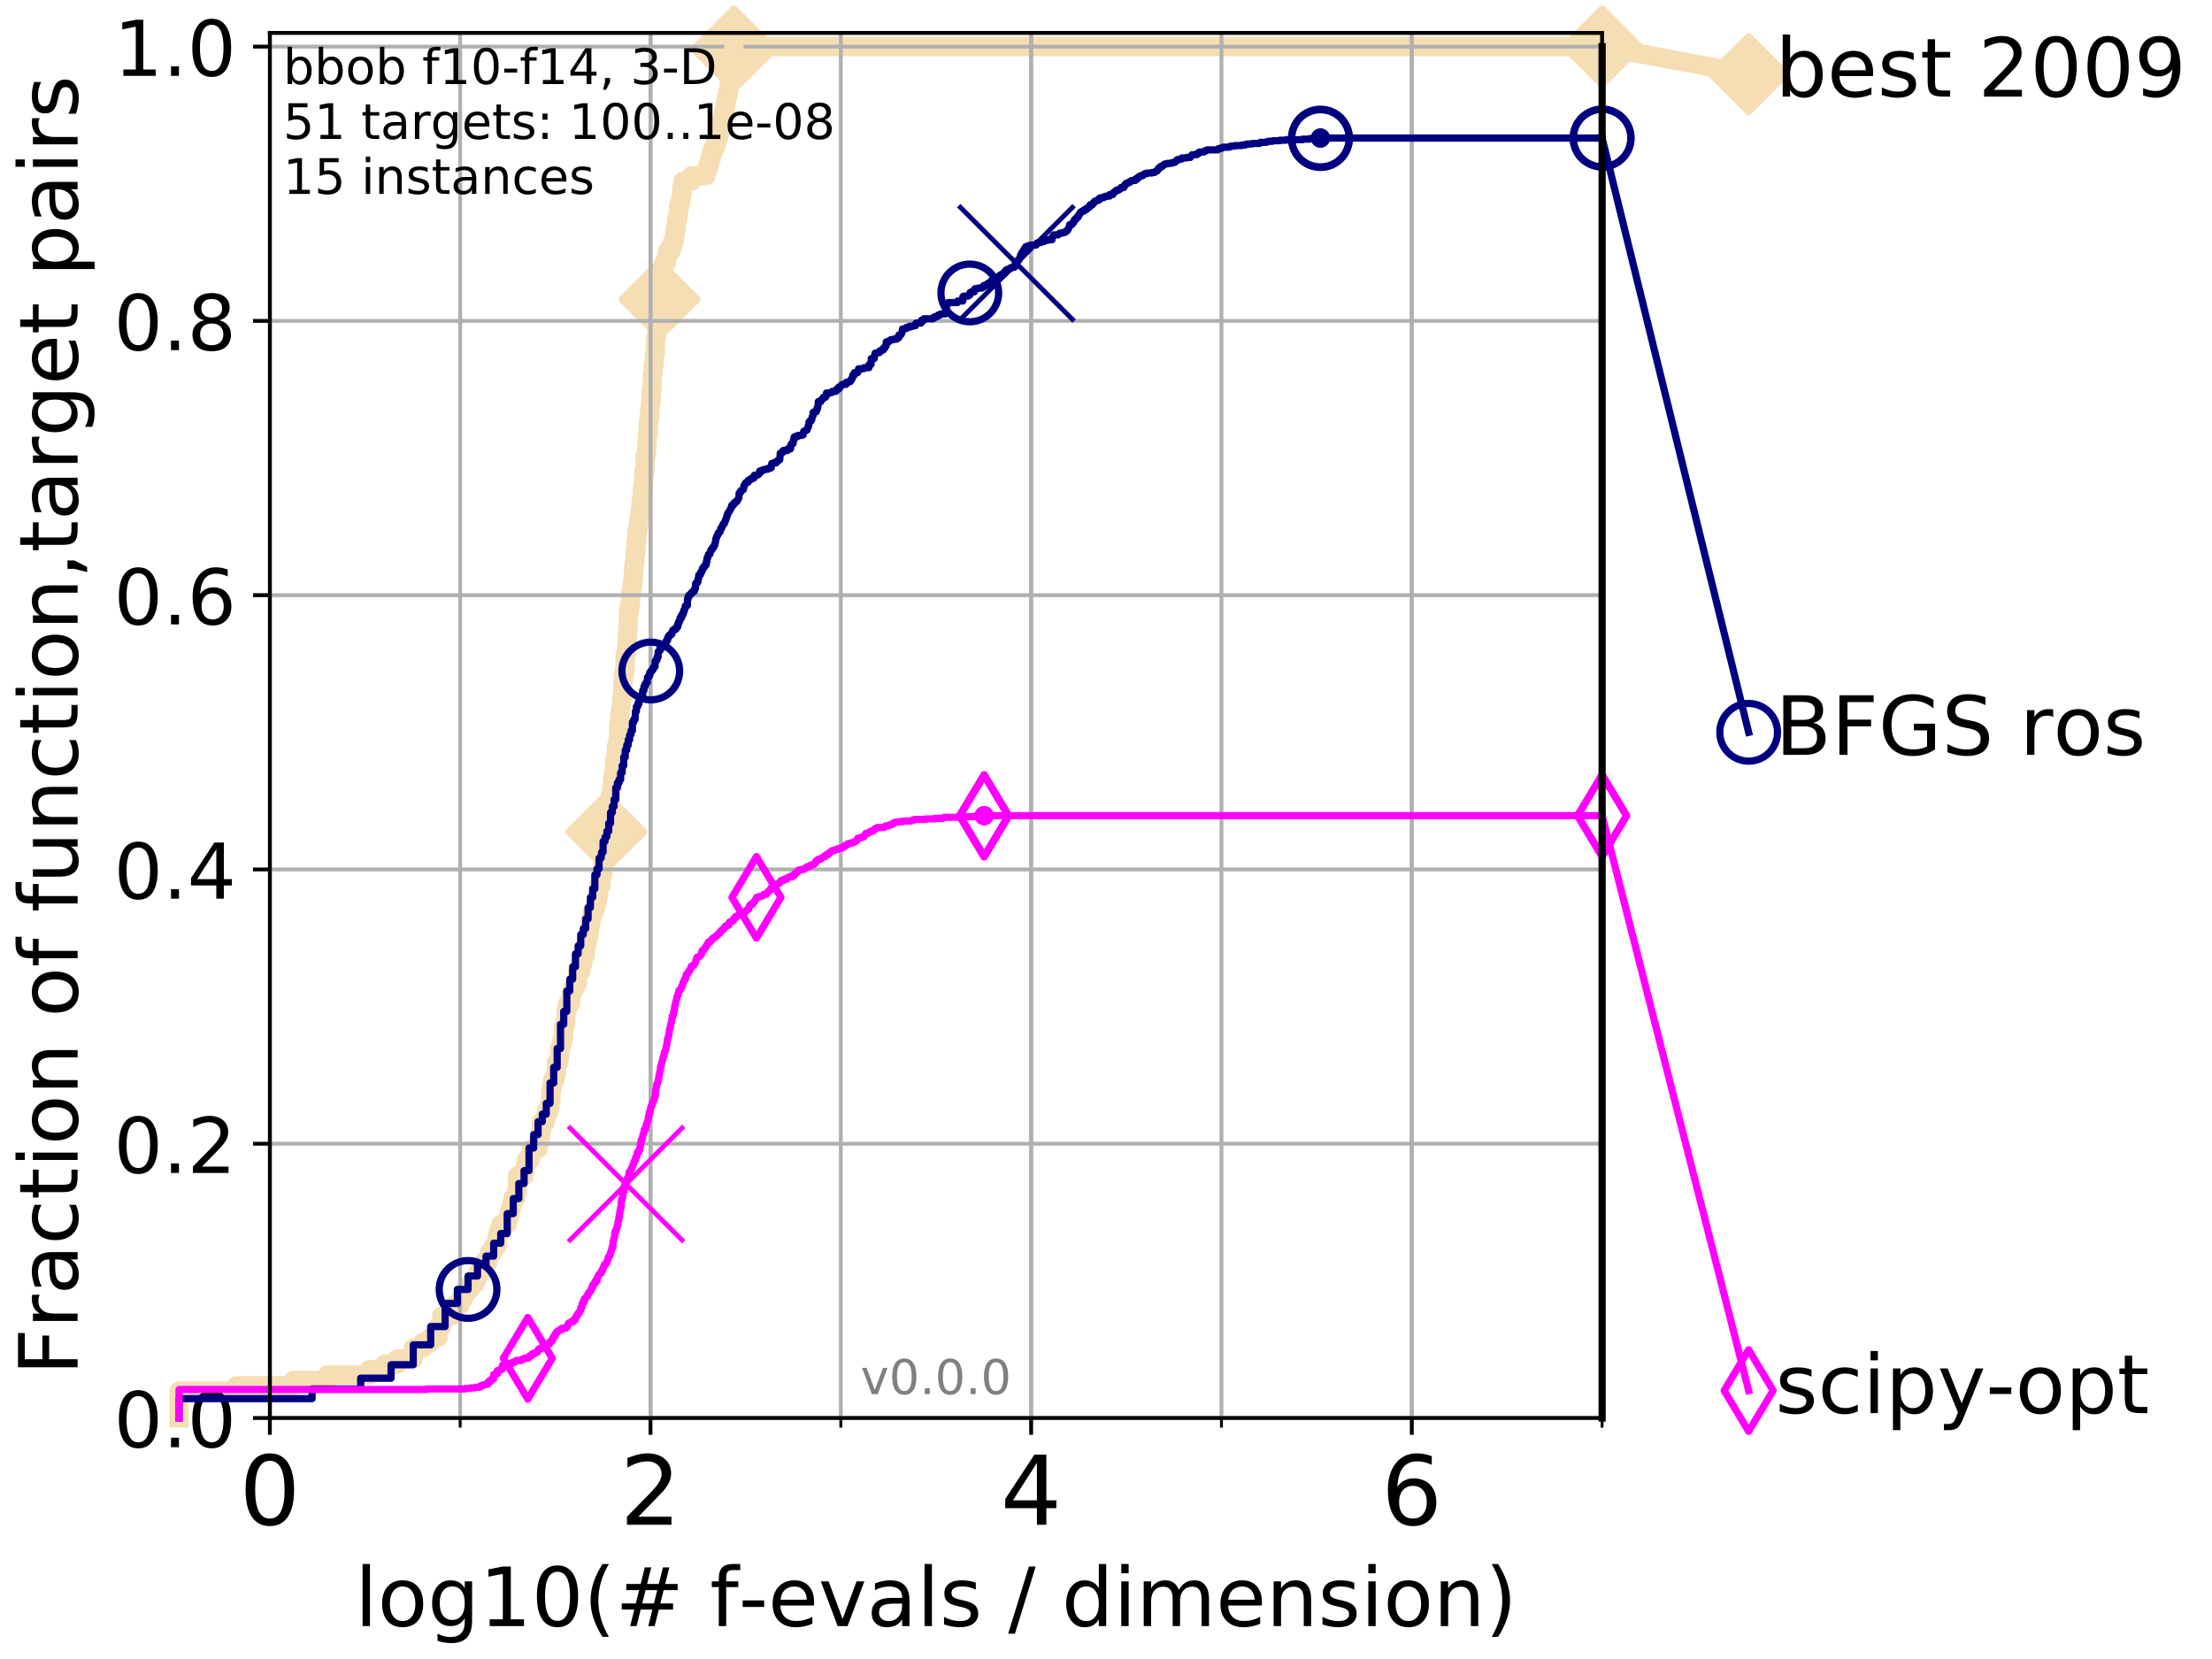 <?xml version="1.0" encoding="utf-8" standalone="no"?>
<!DOCTYPE svg PUBLIC "-//W3C//DTD SVG 1.1//EN"
  "http://www.w3.org/Graphics/SVG/1.1/DTD/svg11.dtd">
<!-- Created with matplotlib (http://matplotlib.org/) -->
<svg height="345pt" version="1.1" viewBox="0 0 460 345" width="460pt" xmlns="http://www.w3.org/2000/svg" xmlns:xlink="http://www.w3.org/1999/xlink">
 <defs>
  <style type="text/css">
*{stroke-linecap:butt;stroke-linejoin:round;}
  </style>
 </defs>
 <g id="figure_1">
  <g id="patch_1">
   <path d="M 0 345.6 
L 460.8 345.6 
L 460.8 0 
L 0 0 
z
" style="fill:#ffffff;"/>
  </g>
  <g id="axes_1">
   <g id="patch_2">
    <path d="M 56.12 294.88 
L 333.168 294.88 
L 333.168 6.845 
L 56.12 6.845 
z
" style="fill:#ffffff;"/>
   </g>
   <g id="line2d_1">
    <path d="M 37.236 294.88 
L 37.236 289.288 
L 49.151 289.288 
L 49.151 288.17 
L 61.065 288.17 
L 61.065 287.051 
L 68.034 287.051 
L 68.034 285.933 
L 76.815 285.933 
L 76.815 284.815 
L 79.949 284.815 
L 79.949 283.696 
L 82.598 283.696 
L 82.598 282.578 
L 85.935 282.578 
L 85.935 280.341 
L 87.847 280.341 
L 87.847 279.223 
L 89.568 279.223 
L 89.568 278.105 
L 91.131 278.105 
L 91.131 275.868 
L 91.863 275.868 
L 91.863 273.631 
L 93.887 273.631 
L 93.887 272.513 
L 94.512 272.513 
L 94.512 271.394 
L 95.698 271.394 
L 95.698 270.276 
L 96.262 270.276 
L 96.262 269.158 
L 96.808 269.158 
L 96.808 268.039 
L 97.85 268.039 
L 97.85 266.921 
L 98.832 266.921 
L 98.832 265.803 
L 99.303 265.803 
L 99.303 264.684 
L 100.208 264.684 
L 100.208 263.566 
L 100.643 263.566 
L 100.643 262.447 
L 101.482 262.447 
L 101.482 261.329 
L 101.886 261.329 
L 101.886 260.211 
L 102.668 260.211 
L 102.668 259.092 
L 103.415 259.092 
L 103.415 256.856 
L 103.777 256.856 
L 103.777 255.737 
L 104.131 255.737 
L 104.131 254.619 
L 105.48 254.619 
L 105.48 253.501 
L 105.802 253.501 
L 105.802 252.382 
L 106.117 252.382 
L 106.117 251.264 
L 106.427 251.264 
L 106.427 250.145 
L 106.731 250.145 
L 106.731 249.027 
L 107.324 249.027 
L 107.324 247.909 
L 107.613 247.909 
L 107.613 244.554 
L 108.988 244.554 
L 108.988 243.435 
L 109.251 243.435 
L 109.251 242.317 
L 109.509 242.317 
L 109.509 241.199 
L 110.262 241.199 
L 110.262 240.08 
L 110.506 240.08 
L 110.506 238.962 
L 111.9 238.962 
L 111.9 237.843 
L 112.122 237.843 
L 112.122 236.725 
L 112.341 236.725 
L 112.341 235.607 
L 112.557 235.607 
L 112.557 233.37 
L 113.396 233.37 
L 113.396 232.252 
L 113.599 232.252 
L 113.599 231.133 
L 114.196 231.133 
L 114.196 230.015 
L 114.39 230.015 
L 114.39 228.896 
L 114.582 228.896 
L 114.582 226.66 
L 114.772 226.66 
L 114.772 225.541 
L 114.96 225.541 
L 114.96 224.423 
L 115.511 224.423 
L 115.511 223.305 
L 115.691 223.305 
L 115.691 221.068 
L 116.22 221.068 
L 116.22 219.95 
L 116.393 219.95 
L 116.393 217.713 
L 116.733 217.713 
L 116.733 216.594 
L 117.067 216.594 
L 117.067 215.476 
L 117.232 215.476 
L 117.232 213.239 
L 117.556 213.239 
L 117.556 212.121 
L 117.716 212.121 
L 117.716 209.884 
L 118.031 209.884 
L 118.031 208.766 
L 118.645 208.766 
L 118.645 207.648 
L 118.795 207.648 
L 118.795 206.529 
L 119.092 206.529 
L 119.092 205.411 
L 119.669 205.411 
L 119.669 204.292 
L 120.09 204.292 
L 120.09 202.056 
L 120.77 202.056 
L 120.77 200.937 
L 121.034 200.937 
L 121.034 199.819 
L 121.295 199.819 
L 121.295 198.701 
L 121.678 198.701 
L 121.678 196.464 
L 122.053 196.464 
L 122.053 195.346 
L 122.299 195.346 
L 122.299 194.227 
L 122.541 194.227 
L 122.541 193.109 
L 122.661 193.109 
L 122.661 191.99 
L 122.898 191.99 
L 122.898 190.872 
L 123.132 190.872 
L 123.132 189.754 
L 123.59 189.754 
L 123.59 188.635 
L 123.926 188.635 
L 123.926 187.517 
L 124.255 187.517 
L 124.255 186.399 
L 124.472 186.399 
L 124.472 184.162 
L 125.001 184.162 
L 125.001 181.925 
L 125.31 181.925 
L 125.31 179.688 
L 125.514 179.688 
L 125.514 178.57 
L 125.715 178.57 
L 125.814 176.333 
L 125.913 176.333 
L 125.913 174.097 
L 126.11 174.097 
L 126.207 171.86 
L 126.304 171.86 
L 126.4 169.623 
L 126.496 169.623 
L 126.496 168.505 
L 126.686 168.505 
L 126.686 167.386 
L 126.967 167.386 
L 126.967 165.15 
L 127.152 165.15 
L 127.152 164.031 
L 127.335 164.031 
L 127.426 161.795 
L 127.606 161.795 
L 127.606 160.676 
L 127.784 160.676 
L 127.784 158.44 
L 127.96 158.44 
L 127.96 157.321 
L 128.134 157.321 
L 128.221 155.084 
L 128.478 155.084 
L 128.563 152.848 
L 128.648 152.848 
L 128.648 150.611 
L 128.898 150.611 
L 128.898 148.374 
L 129.064 148.374 
L 129.064 147.256 
L 129.227 147.256 
L 129.309 145.019 
L 129.47 145.019 
L 129.55 141.664 
L 129.63 141.664 
L 129.63 140.546 
L 129.788 140.546 
L 129.788 139.427 
L 129.945 139.427 
L 130.023 136.072 
L 130.255 136.072 
L 130.255 134.954 
L 130.408 134.954 
L 130.484 131.599 
L 130.559 131.599 
L 130.635 129.362 
L 130.709 129.362 
L 130.709 127.125 
L 130.858 127.125 
L 130.858 126.007 
L 131.079 126.007 
L 131.152 123.77 
L 131.225 123.77 
L 131.225 122.652 
L 131.441 122.652 
L 131.441 121.534 
L 131.584 121.534 
L 131.584 120.415 
L 131.725 120.415 
L 131.725 118.178 
L 131.865 118.178 
L 131.865 117.06 
L 132.005 117.06 
L 132.074 114.823 
L 132.28 114.823 
L 132.28 112.587 
L 132.416 112.587 
L 132.483 110.35 
L 132.751 110.35 
L 132.817 108.113 
L 133.014 108.113 
L 133.014 106.995 
L 133.144 106.995 
L 133.144 105.876 
L 133.274 105.876 
L 133.274 104.758 
L 133.402 104.758 
L 133.402 103.64 
L 133.592 103.64 
L 133.592 101.403 
L 133.781 101.403 
L 133.843 99.166 
L 133.906 99.166 
L 133.906 98.048 
L 134.091 98.048 
L 134.152 94.693 
L 134.455 94.693 
L 134.515 92.456 
L 134.575 92.456 
L 134.634 90.219 
L 134.812 90.219 
L 134.812 87.983 
L 134.929 87.983 
L 134.929 86.864 
L 135.104 86.864 
L 135.162 84.627 
L 135.277 84.627 
L 135.277 83.509 
L 135.391 83.509 
L 135.448 81.272 
L 135.561 81.272 
L 135.617 79.036 
L 135.673 79.036 
L 135.673 77.917 
L 135.785 77.917 
L 135.896 75.681 
L 136.061 75.681 
L 136.115 73.444 
L 136.278 73.444 
L 136.332 70.089 
L 136.493 70.089 
L 136.599 67.852 
L 136.652 67.852 
L 136.758 65.615 
L 136.863 65.615 
L 136.863 64.497 
L 137.122 64.497 
L 137.173 61.142 
L 137.276 61.142 
L 137.377 57.787 
L 137.428 57.787 
L 137.428 56.668 
L 137.778 56.668 
L 137.778 55.55 
L 138.122 55.55 
L 138.122 54.432 
L 138.648 54.432 
L 138.648 53.313 
L 138.835 53.313 
L 138.835 52.195 
L 139.52 52.195 
L 139.52 51.077 
L 139.962 51.077 
L 139.962 49.958 
L 140.264 49.958 
L 140.264 48.84 
L 140.392 48.84 
L 140.392 47.721 
L 140.604 47.721 
L 140.604 46.603 
L 140.73 46.603 
L 140.73 45.485 
L 140.978 45.485 
L 140.978 44.366 
L 141.101 44.366 
L 141.101 43.248 
L 141.263 43.248 
L 141.263 42.13 
L 141.584 42.13 
L 141.584 41.011 
L 141.742 41.011 
L 141.742 39.893 
L 141.86 39.893 
L 141.86 38.775 
L 142.054 38.775 
L 142.054 37.656 
L 143.815 37.656 
L 143.815 36.538 
L 146.814 36.538 
L 146.814 35.419 
L 147.191 35.419 
L 147.191 34.301 
L 147.559 34.301 
L 147.559 33.183 
L 147.865 33.183 
L 147.865 32.064 
L 148.165 32.064 
L 148.165 30.946 
L 148.672 30.946 
L 148.672 29.828 
L 149.01 29.828 
L 149.01 28.709 
L 149.393 28.709 
L 149.393 27.591 
L 149.742 27.591 
L 149.742 26.473 
L 149.987 26.473 
L 149.987 25.354 
L 150.205 25.354 
L 150.205 24.236 
L 150.467 24.236 
L 150.467 23.117 
L 150.749 23.117 
L 150.749 21.999 
L 150.957 21.999 
L 150.957 20.881 
L 151.118 20.881 
L 151.118 19.762 
L 151.456 19.762 
L 151.456 18.644 
L 151.59 18.644 
L 151.59 17.526 
L 151.766 17.526 
L 151.766 16.407 
L 151.919 16.407 
L 151.919 15.289 
L 152.093 15.289 
L 152.2 13.052 
L 152.37 13.052 
L 152.37 11.934 
L 152.497 11.934 
L 152.497 10.815 
L 152.623 10.815 
L 152.623 9.697 
L 333.168 9.697 
L 333.168 9.697 
" style="fill:none;stroke:#f5deb3;stroke-linecap:square;stroke-width:4;"/>
   </g>
   <g id="line2d_2">
    <defs>
     <path d="M -0 7.778 
L 7.778 0 
L 0 -7.778 
L -7.778 -0 
z
" id="m114ec210a2" style="stroke:#f5deb3;stroke-linejoin:miter;stroke-width:1.5;"/>
    </defs>
    <g>
     <use style="fill:#f5deb3;stroke:#f5deb3;stroke-linejoin:miter;stroke-width:1.5;" x="126.11" xlink:href="#m114ec210a2" y="172.978"/>
     <use style="fill:#f5deb3;stroke:#f5deb3;stroke-linejoin:miter;stroke-width:1.5;" x="137.173" xlink:href="#m114ec210a2" y="62.26"/>
     <use style="fill:#f5deb3;stroke:#f5deb3;stroke-linejoin:miter;stroke-width:1.5;" x="152.623" xlink:href="#m114ec210a2" y="10.815"/>
     <use style="fill:#f5deb3;stroke:#f5deb3;stroke-linejoin:miter;stroke-width:1.5;" x="152.623" xlink:href="#m114ec210a2" y="9.697"/>
     <use style="fill:#f5deb3;stroke:#f5deb3;stroke-linejoin:miter;stroke-width:1.5;" x="152.623" xlink:href="#m114ec210a2" y="9.697"/>
     <use style="fill:#f5deb3;stroke:#f5deb3;stroke-linejoin:miter;stroke-width:1.5;" x="333.168" xlink:href="#m114ec210a2" y="9.697"/>
    </g>
   </g>
   <g id="line2d_3">
    <path style="fill:none;stroke:#f5deb3;stroke-linecap:square;stroke-width:4;"/>
    <g/>
   </g>
   <g id="line2d_4">
    <path d="M 333.168 9.697 
L 363.643 15.401 
" style="fill:none;stroke:#f5deb3;stroke-linecap:square;stroke-width:4;"/>
    <g>
     <use style="fill:#f5deb3;stroke:#f5deb3;stroke-linejoin:miter;stroke-width:1.5;" x="333.168" xlink:href="#m114ec210a2" y="9.697"/>
     <use style="fill:#f5deb3;stroke:#f5deb3;stroke-linejoin:miter;stroke-width:1.5;" x="363.643" xlink:href="#m114ec210a2" y="15.401"/>
    </g>
   </g>
   <g id="matplotlib.axis_1">
    <g id="xtick_1">
     <g id="line2d_5">
      <path clip-path="url(#p7e0fa63578)" d="M 56.12 294.88 
L 56.12 6.845 
" style="fill:none;stroke:#b0b0b0;stroke-linecap:square;stroke-width:0.8;"/>
     </g>
     <g id="line2d_6">
      <defs>
       <path d="M 0 0 
L 0 3.5 
" id="mb34d1f29ee" style="stroke:#000000;stroke-width:0.8;"/>
      </defs>
      <g>
       <use style="stroke:#000000;stroke-width:0.8;" x="56.12" xlink:href="#mb34d1f29ee" y="294.88"/>
      </g>
     </g>
     <g id="text_1">
      <!-- 0 -->
      <defs>
       <path d="M 31.781 66.406 
Q 24.172 66.406 20.328 58.906 
Q 16.5 51.422 16.5 36.375 
Q 16.5 21.391 20.328 13.891 
Q 24.172 6.391 31.781 6.391 
Q 39.453 6.391 43.281 13.891 
Q 47.125 21.391 47.125 36.375 
Q 47.125 51.422 43.281 58.906 
Q 39.453 66.406 31.781 66.406 
z
M 31.781 74.219 
Q 44.047 74.219 50.516 64.516 
Q 56.984 54.828 56.984 36.375 
Q 56.984 17.969 50.516 8.266 
Q 44.047 -1.422 31.781 -1.422 
Q 19.531 -1.422 13.062 8.266 
Q 6.594 17.969 6.594 36.375 
Q 6.594 54.828 13.062 64.516 
Q 19.531 74.219 31.781 74.219 
z
" id="DejaVuSans-30"/>
      </defs>
      <g transform="translate(49.758 317.077)scale(0.2 -0.2)">
       <use xlink:href="#DejaVuSans-30"/>
      </g>
     </g>
    </g>
    <g id="xtick_2">
     <g id="line2d_7">
      <path clip-path="url(#p7e0fa63578)" d="M 135.277 294.88 
L 135.277 6.845 
" style="fill:none;stroke:#b0b0b0;stroke-linecap:square;stroke-width:0.8;"/>
     </g>
     <g id="line2d_8">
      <g>
       <use style="stroke:#000000;stroke-width:0.8;" x="135.277" xlink:href="#mb34d1f29ee" y="294.88"/>
      </g>
     </g>
     <g id="text_2">
      <!-- 2 -->
      <defs>
       <path d="M 19.188 8.297 
L 53.609 8.297 
L 53.609 0 
L 7.328 0 
L 7.328 8.297 
Q 12.938 14.109 22.625 23.891 
Q 32.328 33.688 34.812 36.531 
Q 39.547 41.844 41.422 45.531 
Q 43.312 49.219 43.312 52.781 
Q 43.312 58.594 39.234 62.25 
Q 35.156 65.922 28.609 65.922 
Q 23.969 65.922 18.812 64.312 
Q 13.672 62.703 7.812 59.422 
L 7.812 69.391 
Q 13.766 71.781 18.938 73 
Q 24.125 74.219 28.422 74.219 
Q 39.75 74.219 46.484 68.547 
Q 53.219 62.891 53.219 53.422 
Q 53.219 48.922 51.531 44.891 
Q 49.859 40.875 45.406 35.406 
Q 44.188 33.984 37.641 27.219 
Q 31.109 20.453 19.188 8.297 
z
" id="DejaVuSans-32"/>
      </defs>
      <g transform="translate(128.914 317.077)scale(0.2 -0.2)">
       <use xlink:href="#DejaVuSans-32"/>
      </g>
     </g>
    </g>
    <g id="xtick_3">
     <g id="line2d_9">
      <path clip-path="url(#p7e0fa63578)" d="M 214.433 294.88 
L 214.433 6.845 
" style="fill:none;stroke:#b0b0b0;stroke-linecap:square;stroke-width:0.8;"/>
     </g>
     <g id="line2d_10">
      <g>
       <use style="stroke:#000000;stroke-width:0.8;" x="214.433" xlink:href="#mb34d1f29ee" y="294.88"/>
      </g>
     </g>
     <g id="text_3">
      <!-- 4 -->
      <defs>
       <path d="M 37.797 64.312 
L 12.891 25.391 
L 37.797 25.391 
z
M 35.203 72.906 
L 47.609 72.906 
L 47.609 25.391 
L 58.016 25.391 
L 58.016 17.188 
L 47.609 17.188 
L 47.609 0 
L 37.797 0 
L 37.797 17.188 
L 4.891 17.188 
L 4.891 26.703 
z
" id="DejaVuSans-34"/>
      </defs>
      <g transform="translate(208.071 317.077)scale(0.2 -0.2)">
       <use xlink:href="#DejaVuSans-34"/>
      </g>
     </g>
    </g>
    <g id="xtick_4">
     <g id="line2d_11">
      <path clip-path="url(#p7e0fa63578)" d="M 293.59 294.88 
L 293.59 6.845 
" style="fill:none;stroke:#b0b0b0;stroke-linecap:square;stroke-width:0.8;"/>
     </g>
     <g id="line2d_12">
      <g>
       <use style="stroke:#000000;stroke-width:0.8;" x="293.59" xlink:href="#mb34d1f29ee" y="294.88"/>
      </g>
     </g>
     <g id="text_4">
      <!-- 6 -->
      <defs>
       <path d="M 33.016 40.375 
Q 26.375 40.375 22.484 35.828 
Q 18.609 31.297 18.609 23.391 
Q 18.609 15.531 22.484 10.953 
Q 26.375 6.391 33.016 6.391 
Q 39.656 6.391 43.531 10.953 
Q 47.406 15.531 47.406 23.391 
Q 47.406 31.297 43.531 35.828 
Q 39.656 40.375 33.016 40.375 
z
M 52.594 71.297 
L 52.594 62.312 
Q 48.875 64.062 45.094 64.984 
Q 41.312 65.922 37.594 65.922 
Q 27.828 65.922 22.672 59.328 
Q 17.531 52.734 16.797 39.406 
Q 19.672 43.656 24.016 45.922 
Q 28.375 48.188 33.594 48.188 
Q 44.578 48.188 50.953 41.516 
Q 57.328 34.859 57.328 23.391 
Q 57.328 12.156 50.688 5.359 
Q 44.047 -1.422 33.016 -1.422 
Q 20.359 -1.422 13.672 8.266 
Q 6.984 17.969 6.984 36.375 
Q 6.984 53.656 15.188 63.938 
Q 23.391 74.219 37.203 74.219 
Q 40.922 74.219 44.703 73.484 
Q 48.484 72.75 52.594 71.297 
z
" id="DejaVuSans-36"/>
      </defs>
      <g transform="translate(287.227 317.077)scale(0.2 -0.2)">
       <use xlink:href="#DejaVuSans-36"/>
      </g>
     </g>
    </g>
    <g id="xtick_5">
     <g id="line2d_13">
      <path clip-path="url(#p7e0fa63578)" d="M 56.12 294.88 
L 56.12 6.845 
" style="fill:none;stroke:#b0b0b0;stroke-linecap:square;stroke-width:0.8;"/>
     </g>
     <g id="line2d_14">
      <defs>
       <path d="M 0 0 
L 0 2 
" id="m4cf0bedb69" style="stroke:#000000;stroke-width:0.6;"/>
      </defs>
      <g>
       <use style="stroke:#000000;stroke-width:0.6;" x="56.12" xlink:href="#m4cf0bedb69" y="294.88"/>
      </g>
     </g>
    </g>
    <g id="xtick_6">
     <g id="line2d_15">
      <path clip-path="url(#p7e0fa63578)" d="M 95.698 294.88 
L 95.698 6.845 
" style="fill:none;stroke:#b0b0b0;stroke-linecap:square;stroke-width:0.8;"/>
     </g>
     <g id="line2d_16">
      <g>
       <use style="stroke:#000000;stroke-width:0.6;" x="95.698" xlink:href="#m4cf0bedb69" y="294.88"/>
      </g>
     </g>
    </g>
    <g id="xtick_7">
     <g id="line2d_17">
      <path clip-path="url(#p7e0fa63578)" d="M 135.277 294.88 
L 135.277 6.845 
" style="fill:none;stroke:#b0b0b0;stroke-linecap:square;stroke-width:0.8;"/>
     </g>
     <g id="line2d_18">
      <g>
       <use style="stroke:#000000;stroke-width:0.6;" x="135.277" xlink:href="#m4cf0bedb69" y="294.88"/>
      </g>
     </g>
    </g>
    <g id="xtick_8">
     <g id="line2d_19">
      <path clip-path="url(#p7e0fa63578)" d="M 174.855 294.88 
L 174.855 6.845 
" style="fill:none;stroke:#b0b0b0;stroke-linecap:square;stroke-width:0.8;"/>
     </g>
     <g id="line2d_20">
      <g>
       <use style="stroke:#000000;stroke-width:0.6;" x="174.855" xlink:href="#m4cf0bedb69" y="294.88"/>
      </g>
     </g>
    </g>
    <g id="xtick_9">
     <g id="line2d_21">
      <path clip-path="url(#p7e0fa63578)" d="M 214.433 294.88 
L 214.433 6.845 
" style="fill:none;stroke:#b0b0b0;stroke-linecap:square;stroke-width:0.8;"/>
     </g>
     <g id="line2d_22">
      <g>
       <use style="stroke:#000000;stroke-width:0.6;" x="214.433" xlink:href="#m4cf0bedb69" y="294.88"/>
      </g>
     </g>
    </g>
    <g id="xtick_10">
     <g id="line2d_23">
      <path clip-path="url(#p7e0fa63578)" d="M 254.011 294.88 
L 254.011 6.845 
" style="fill:none;stroke:#b0b0b0;stroke-linecap:square;stroke-width:0.8;"/>
     </g>
     <g id="line2d_24">
      <g>
       <use style="stroke:#000000;stroke-width:0.6;" x="254.011" xlink:href="#m4cf0bedb69" y="294.88"/>
      </g>
     </g>
    </g>
    <g id="xtick_11">
     <g id="line2d_25">
      <path clip-path="url(#p7e0fa63578)" d="M 293.59 294.88 
L 293.59 6.845 
" style="fill:none;stroke:#b0b0b0;stroke-linecap:square;stroke-width:0.8;"/>
     </g>
     <g id="line2d_26">
      <g>
       <use style="stroke:#000000;stroke-width:0.6;" x="293.59" xlink:href="#m4cf0bedb69" y="294.88"/>
      </g>
     </g>
    </g>
    <g id="xtick_12">
     <g id="line2d_27">
      <path clip-path="url(#p7e0fa63578)" d="M 333.168 294.88 
L 333.168 6.845 
" style="fill:none;stroke:#b0b0b0;stroke-linecap:square;stroke-width:0.8;"/>
     </g>
     <g id="line2d_28">
      <g>
       <use style="stroke:#000000;stroke-width:0.6;" x="333.168" xlink:href="#m4cf0bedb69" y="294.88"/>
      </g>
     </g>
    </g>
    <g id="text_5">
     <!-- log10(# f-evals / dimension) -->
     <defs>
      <path d="M 9.422 75.984 
L 18.406 75.984 
L 18.406 0 
L 9.422 0 
z
" id="DejaVuSans-6c"/>
      <path d="M 30.609 48.391 
Q 23.391 48.391 19.188 42.75 
Q 14.984 37.109 14.984 27.297 
Q 14.984 17.484 19.156 11.844 
Q 23.344 6.203 30.609 6.203 
Q 37.797 6.203 41.984 11.859 
Q 46.188 17.531 46.188 27.297 
Q 46.188 37.016 41.984 42.703 
Q 37.797 48.391 30.609 48.391 
z
M 30.609 56 
Q 42.328 56 49.016 48.375 
Q 55.719 40.766 55.719 27.297 
Q 55.719 13.875 49.016 6.219 
Q 42.328 -1.422 30.609 -1.422 
Q 18.844 -1.422 12.172 6.219 
Q 5.516 13.875 5.516 27.297 
Q 5.516 40.766 12.172 48.375 
Q 18.844 56 30.609 56 
z
" id="DejaVuSans-6f"/>
      <path d="M 45.406 27.984 
Q 45.406 37.75 41.375 43.109 
Q 37.359 48.484 30.078 48.484 
Q 22.859 48.484 18.828 43.109 
Q 14.797 37.75 14.797 27.984 
Q 14.797 18.266 18.828 12.891 
Q 22.859 7.516 30.078 7.516 
Q 37.359 7.516 41.375 12.891 
Q 45.406 18.266 45.406 27.984 
z
M 54.391 6.781 
Q 54.391 -7.172 48.188 -13.984 
Q 42 -20.797 29.203 -20.797 
Q 24.469 -20.797 20.266 -20.094 
Q 16.062 -19.391 12.109 -17.922 
L 12.109 -9.188 
Q 16.062 -11.328 19.922 -12.344 
Q 23.781 -13.375 27.781 -13.375 
Q 36.625 -13.375 41.016 -8.766 
Q 45.406 -4.156 45.406 5.172 
L 45.406 9.625 
Q 42.625 4.781 38.281 2.391 
Q 33.938 0 27.875 0 
Q 17.828 0 11.672 7.656 
Q 5.516 15.328 5.516 27.984 
Q 5.516 40.672 11.672 48.328 
Q 17.828 56 27.875 56 
Q 33.938 56 38.281 53.609 
Q 42.625 51.219 45.406 46.391 
L 45.406 54.688 
L 54.391 54.688 
z
" id="DejaVuSans-67"/>
      <path d="M 12.406 8.297 
L 28.516 8.297 
L 28.516 63.922 
L 10.984 60.406 
L 10.984 69.391 
L 28.422 72.906 
L 38.281 72.906 
L 38.281 8.297 
L 54.391 8.297 
L 54.391 0 
L 12.406 0 
z
" id="DejaVuSans-31"/>
      <path d="M 31 75.875 
Q 24.469 64.656 21.281 53.656 
Q 18.109 42.672 18.109 31.391 
Q 18.109 20.125 21.312 9.062 
Q 24.516 -2 31 -13.188 
L 23.188 -13.188 
Q 15.875 -1.703 12.234 9.375 
Q 8.594 20.453 8.594 31.391 
Q 8.594 42.281 12.203 53.312 
Q 15.828 64.359 23.188 75.875 
z
" id="DejaVuSans-28"/>
      <path d="M 51.125 44 
L 36.922 44 
L 32.812 27.688 
L 47.125 27.688 
z
M 43.797 71.781 
L 38.719 51.516 
L 52.984 51.516 
L 58.109 71.781 
L 65.922 71.781 
L 60.891 51.516 
L 76.125 51.516 
L 76.125 44 
L 58.984 44 
L 54.984 27.688 
L 70.516 27.688 
L 70.516 20.219 
L 53.078 20.219 
L 48 0 
L 40.188 0 
L 45.219 20.219 
L 30.906 20.219 
L 25.875 0 
L 18.016 0 
L 23.094 20.219 
L 7.719 20.219 
L 7.719 27.688 
L 24.906 27.688 
L 29 44 
L 13.281 44 
L 13.281 51.516 
L 30.906 51.516 
L 35.891 71.781 
z
" id="DejaVuSans-23"/>
      <path id="DejaVuSans-20"/>
      <path d="M 37.109 75.984 
L 37.109 68.5 
L 28.516 68.5 
Q 23.688 68.5 21.797 66.547 
Q 19.922 64.594 19.922 59.516 
L 19.922 54.688 
L 34.719 54.688 
L 34.719 47.703 
L 19.922 47.703 
L 19.922 0 
L 10.891 0 
L 10.891 47.703 
L 2.297 47.703 
L 2.297 54.688 
L 10.891 54.688 
L 10.891 58.5 
Q 10.891 67.625 15.141 71.797 
Q 19.391 75.984 28.609 75.984 
z
" id="DejaVuSans-66"/>
      <path d="M 4.891 31.391 
L 31.203 31.391 
L 31.203 23.391 
L 4.891 23.391 
z
" id="DejaVuSans-2d"/>
      <path d="M 56.203 29.594 
L 56.203 25.203 
L 14.891 25.203 
Q 15.484 15.922 20.484 11.062 
Q 25.484 6.203 34.422 6.203 
Q 39.594 6.203 44.453 7.469 
Q 49.312 8.734 54.109 11.281 
L 54.109 2.781 
Q 49.266 0.734 44.188 -0.344 
Q 39.109 -1.422 33.891 -1.422 
Q 20.797 -1.422 13.156 6.188 
Q 5.516 13.812 5.516 26.812 
Q 5.516 40.234 12.766 48.109 
Q 20.016 56 32.328 56 
Q 43.359 56 49.781 48.891 
Q 56.203 41.797 56.203 29.594 
z
M 47.219 32.234 
Q 47.125 39.594 43.094 43.984 
Q 39.062 48.391 32.422 48.391 
Q 24.906 48.391 20.391 44.141 
Q 15.875 39.891 15.188 32.172 
z
" id="DejaVuSans-65"/>
      <path d="M 2.984 54.688 
L 12.5 54.688 
L 29.594 8.797 
L 46.688 54.688 
L 56.203 54.688 
L 35.688 0 
L 23.484 0 
z
" id="DejaVuSans-76"/>
      <path d="M 34.281 27.484 
Q 23.391 27.484 19.188 25 
Q 14.984 22.516 14.984 16.5 
Q 14.984 11.719 18.141 8.906 
Q 21.297 6.109 26.703 6.109 
Q 34.188 6.109 38.703 11.406 
Q 43.219 16.703 43.219 25.484 
L 43.219 27.484 
z
M 52.203 31.203 
L 52.203 0 
L 43.219 0 
L 43.219 8.297 
Q 40.141 3.328 35.547 0.953 
Q 30.953 -1.422 24.312 -1.422 
Q 15.922 -1.422 10.953 3.297 
Q 6 8.016 6 15.922 
Q 6 25.141 12.172 29.828 
Q 18.359 34.516 30.609 34.516 
L 43.219 34.516 
L 43.219 35.406 
Q 43.219 41.609 39.141 45 
Q 35.062 48.391 27.688 48.391 
Q 23 48.391 18.547 47.266 
Q 14.109 46.141 10.016 43.891 
L 10.016 52.203 
Q 14.938 54.109 19.578 55.047 
Q 24.219 56 28.609 56 
Q 40.484 56 46.344 49.844 
Q 52.203 43.703 52.203 31.203 
z
" id="DejaVuSans-61"/>
      <path d="M 44.281 53.078 
L 44.281 44.578 
Q 40.484 46.531 36.375 47.5 
Q 32.281 48.484 27.875 48.484 
Q 21.188 48.484 17.844 46.438 
Q 14.5 44.391 14.5 40.281 
Q 14.5 37.156 16.891 35.375 
Q 19.281 33.594 26.516 31.984 
L 29.594 31.297 
Q 39.156 29.25 43.188 25.516 
Q 47.219 21.781 47.219 15.094 
Q 47.219 7.469 41.188 3.016 
Q 35.156 -1.422 24.609 -1.422 
Q 20.219 -1.422 15.453 -0.562 
Q 10.688 0.297 5.422 2 
L 5.422 11.281 
Q 10.406 8.688 15.234 7.391 
Q 20.062 6.109 24.812 6.109 
Q 31.156 6.109 34.562 8.281 
Q 37.984 10.453 37.984 14.406 
Q 37.984 18.062 35.516 20.016 
Q 33.062 21.969 24.703 23.781 
L 21.578 24.516 
Q 13.234 26.266 9.516 29.906 
Q 5.812 33.547 5.812 39.891 
Q 5.812 47.609 11.281 51.797 
Q 16.75 56 26.812 56 
Q 31.781 56 36.172 55.266 
Q 40.578 54.547 44.281 53.078 
z
" id="DejaVuSans-73"/>
      <path d="M 25.391 72.906 
L 33.688 72.906 
L 8.297 -9.281 
L 0 -9.281 
z
" id="DejaVuSans-2f"/>
      <path d="M 45.406 46.391 
L 45.406 75.984 
L 54.391 75.984 
L 54.391 0 
L 45.406 0 
L 45.406 8.203 
Q 42.578 3.328 38.25 0.953 
Q 33.938 -1.422 27.875 -1.422 
Q 17.969 -1.422 11.734 6.484 
Q 5.516 14.406 5.516 27.297 
Q 5.516 40.188 11.734 48.094 
Q 17.969 56 27.875 56 
Q 33.938 56 38.25 53.625 
Q 42.578 51.266 45.406 46.391 
z
M 14.797 27.297 
Q 14.797 17.391 18.875 11.75 
Q 22.953 6.109 30.078 6.109 
Q 37.203 6.109 41.297 11.75 
Q 45.406 17.391 45.406 27.297 
Q 45.406 37.203 41.297 42.844 
Q 37.203 48.484 30.078 48.484 
Q 22.953 48.484 18.875 42.844 
Q 14.797 37.203 14.797 27.297 
z
" id="DejaVuSans-64"/>
      <path d="M 9.422 54.688 
L 18.406 54.688 
L 18.406 0 
L 9.422 0 
z
M 9.422 75.984 
L 18.406 75.984 
L 18.406 64.594 
L 9.422 64.594 
z
" id="DejaVuSans-69"/>
      <path d="M 52 44.188 
Q 55.375 50.25 60.062 53.125 
Q 64.75 56 71.094 56 
Q 79.641 56 84.281 50.016 
Q 88.922 44.047 88.922 33.016 
L 88.922 0 
L 79.891 0 
L 79.891 32.719 
Q 79.891 40.578 77.094 44.375 
Q 74.312 48.188 68.609 48.188 
Q 61.625 48.188 57.562 43.547 
Q 53.516 38.922 53.516 30.906 
L 53.516 0 
L 44.484 0 
L 44.484 32.719 
Q 44.484 40.625 41.703 44.406 
Q 38.922 48.188 33.109 48.188 
Q 26.219 48.188 22.156 43.531 
Q 18.109 38.875 18.109 30.906 
L 18.109 0 
L 9.078 0 
L 9.078 54.688 
L 18.109 54.688 
L 18.109 46.188 
Q 21.188 51.219 25.484 53.609 
Q 29.781 56 35.688 56 
Q 41.656 56 45.828 52.969 
Q 50 49.953 52 44.188 
z
" id="DejaVuSans-6d"/>
      <path d="M 54.891 33.016 
L 54.891 0 
L 45.906 0 
L 45.906 32.719 
Q 45.906 40.484 42.875 44.328 
Q 39.844 48.188 33.797 48.188 
Q 26.516 48.188 22.312 43.547 
Q 18.109 38.922 18.109 30.906 
L 18.109 0 
L 9.078 0 
L 9.078 54.688 
L 18.109 54.688 
L 18.109 46.188 
Q 21.344 51.125 25.703 53.562 
Q 30.078 56 35.797 56 
Q 45.219 56 50.047 50.172 
Q 54.891 44.344 54.891 33.016 
z
" id="DejaVuSans-6e"/>
      <path d="M 8.016 75.875 
L 15.828 75.875 
Q 23.141 64.359 26.781 53.312 
Q 30.422 42.281 30.422 31.391 
Q 30.422 20.453 26.781 9.375 
Q 23.141 -1.703 15.828 -13.188 
L 8.016 -13.188 
Q 14.5 -2 17.703 9.062 
Q 20.906 20.125 20.906 31.391 
Q 20.906 42.672 17.703 53.656 
Q 14.5 64.656 8.016 75.875 
z
" id="DejaVuSans-29"/>
     </defs>
     <g transform="translate(73.803 338.154)scale(0.17 -0.17)">
      <use xlink:href="#DejaVuSans-6c"/>
      <use x="27.783" xlink:href="#DejaVuSans-6f"/>
      <use x="88.965" xlink:href="#DejaVuSans-67"/>
      <use x="152.441" xlink:href="#DejaVuSans-31"/>
      <use x="216.064" xlink:href="#DejaVuSans-30"/>
      <use x="279.688" xlink:href="#DejaVuSans-28"/>
      <use x="318.701" xlink:href="#DejaVuSans-23"/>
      <use x="402.49" xlink:href="#DejaVuSans-20"/>
      <use x="434.277" xlink:href="#DejaVuSans-66"/>
      <use x="469.404" xlink:href="#DejaVuSans-2d"/>
      <use x="505.488" xlink:href="#DejaVuSans-65"/>
      <use x="567.012" xlink:href="#DejaVuSans-76"/>
      <use x="626.191" xlink:href="#DejaVuSans-61"/>
      <use x="687.471" xlink:href="#DejaVuSans-6c"/>
      <use x="715.254" xlink:href="#DejaVuSans-73"/>
      <use x="767.354" xlink:href="#DejaVuSans-20"/>
      <use x="799.141" xlink:href="#DejaVuSans-2f"/>
      <use x="832.832" xlink:href="#DejaVuSans-20"/>
      <use x="864.619" xlink:href="#DejaVuSans-64"/>
      <use x="928.096" xlink:href="#DejaVuSans-69"/>
      <use x="955.879" xlink:href="#DejaVuSans-6d"/>
      <use x="1053.291" xlink:href="#DejaVuSans-65"/>
      <use x="1114.814" xlink:href="#DejaVuSans-6e"/>
      <use x="1178.193" xlink:href="#DejaVuSans-73"/>
      <use x="1230.293" xlink:href="#DejaVuSans-69"/>
      <use x="1258.076" xlink:href="#DejaVuSans-6f"/>
      <use x="1319.258" xlink:href="#DejaVuSans-6e"/>
      <use x="1382.637" xlink:href="#DejaVuSans-29"/>
     </g>
    </g>
   </g>
   <g id="matplotlib.axis_2">
    <g id="ytick_1">
     <g id="line2d_29">
      <path clip-path="url(#p7e0fa63578)" d="M 56.12 294.88 
L 333.168 294.88 
" style="fill:none;stroke:#b0b0b0;stroke-linecap:square;stroke-width:0.8;"/>
     </g>
     <g id="line2d_30">
      <defs>
       <path d="M 0 0 
L -3.5 0 
" id="m0ec56aebe7" style="stroke:#000000;stroke-width:0.8;"/>
      </defs>
      <g>
       <use style="stroke:#000000;stroke-width:0.8;" x="56.12" xlink:href="#m0ec56aebe7" y="294.88"/>
      </g>
     </g>
     <g id="text_6">
      <!-- 0.0 -->
      <defs>
       <path d="M 10.688 12.406 
L 21 12.406 
L 21 0 
L 10.688 0 
z
" id="DejaVuSans-2e"/>
      </defs>
      <g transform="translate(23.675 300.959)scale(0.16 -0.16)">
       <use xlink:href="#DejaVuSans-30"/>
       <use x="63.623" xlink:href="#DejaVuSans-2e"/>
       <use x="95.41" xlink:href="#DejaVuSans-30"/>
      </g>
     </g>
    </g>
    <g id="ytick_2">
     <g id="line2d_31">
      <path clip-path="url(#p7e0fa63578)" d="M 56.12 237.843 
L 333.168 237.843 
" style="fill:none;stroke:#b0b0b0;stroke-linecap:square;stroke-width:0.8;"/>
     </g>
     <g id="line2d_32">
      <g>
       <use style="stroke:#000000;stroke-width:0.8;" x="56.12" xlink:href="#m0ec56aebe7" y="237.843"/>
      </g>
     </g>
     <g id="text_7">
      <!-- 0.2 -->
      <g transform="translate(23.675 243.922)scale(0.16 -0.16)">
       <use xlink:href="#DejaVuSans-30"/>
       <use x="63.623" xlink:href="#DejaVuSans-2e"/>
       <use x="95.41" xlink:href="#DejaVuSans-32"/>
      </g>
     </g>
    </g>
    <g id="ytick_3">
     <g id="line2d_33">
      <path clip-path="url(#p7e0fa63578)" d="M 56.12 180.807 
L 333.168 180.807 
" style="fill:none;stroke:#b0b0b0;stroke-linecap:square;stroke-width:0.8;"/>
     </g>
     <g id="line2d_34">
      <g>
       <use style="stroke:#000000;stroke-width:0.8;" x="56.12" xlink:href="#m0ec56aebe7" y="180.807"/>
      </g>
     </g>
     <g id="text_8">
      <!-- 0.4 -->
      <g transform="translate(23.675 186.886)scale(0.16 -0.16)">
       <use xlink:href="#DejaVuSans-30"/>
       <use x="63.623" xlink:href="#DejaVuSans-2e"/>
       <use x="95.41" xlink:href="#DejaVuSans-34"/>
      </g>
     </g>
    </g>
    <g id="ytick_4">
     <g id="line2d_35">
      <path clip-path="url(#p7e0fa63578)" d="M 56.12 123.77 
L 333.168 123.77 
" style="fill:none;stroke:#b0b0b0;stroke-linecap:square;stroke-width:0.8;"/>
     </g>
     <g id="line2d_36">
      <g>
       <use style="stroke:#000000;stroke-width:0.8;" x="56.12" xlink:href="#m0ec56aebe7" y="123.77"/>
      </g>
     </g>
     <g id="text_9">
      <!-- 0.6 -->
      <g transform="translate(23.675 129.849)scale(0.16 -0.16)">
       <use xlink:href="#DejaVuSans-30"/>
       <use x="63.623" xlink:href="#DejaVuSans-2e"/>
       <use x="95.41" xlink:href="#DejaVuSans-36"/>
      </g>
     </g>
    </g>
    <g id="ytick_5">
     <g id="line2d_37">
      <path clip-path="url(#p7e0fa63578)" d="M 56.12 66.734 
L 333.168 66.734 
" style="fill:none;stroke:#b0b0b0;stroke-linecap:square;stroke-width:0.8;"/>
     </g>
     <g id="line2d_38">
      <g>
       <use style="stroke:#000000;stroke-width:0.8;" x="56.12" xlink:href="#m0ec56aebe7" y="66.734"/>
      </g>
     </g>
     <g id="text_10">
      <!-- 0.8 -->
      <defs>
       <path d="M 31.781 34.625 
Q 24.75 34.625 20.719 30.859 
Q 16.703 27.094 16.703 20.516 
Q 16.703 13.922 20.719 10.156 
Q 24.75 6.391 31.781 6.391 
Q 38.812 6.391 42.859 10.172 
Q 46.922 13.969 46.922 20.516 
Q 46.922 27.094 42.891 30.859 
Q 38.875 34.625 31.781 34.625 
z
M 21.922 38.812 
Q 15.578 40.375 12.031 44.719 
Q 8.5 49.078 8.5 55.328 
Q 8.5 64.062 14.719 69.141 
Q 20.953 74.219 31.781 74.219 
Q 42.672 74.219 48.875 69.141 
Q 55.078 64.062 55.078 55.328 
Q 55.078 49.078 51.531 44.719 
Q 48 40.375 41.703 38.812 
Q 48.828 37.156 52.797 32.312 
Q 56.781 27.484 56.781 20.516 
Q 56.781 9.906 50.312 4.234 
Q 43.844 -1.422 31.781 -1.422 
Q 19.734 -1.422 13.25 4.234 
Q 6.781 9.906 6.781 20.516 
Q 6.781 27.484 10.781 32.312 
Q 14.797 37.156 21.922 38.812 
z
M 18.312 54.391 
Q 18.312 48.734 21.844 45.562 
Q 25.391 42.391 31.781 42.391 
Q 38.141 42.391 41.719 45.562 
Q 45.312 48.734 45.312 54.391 
Q 45.312 60.062 41.719 63.234 
Q 38.141 66.406 31.781 66.406 
Q 25.391 66.406 21.844 63.234 
Q 18.312 60.062 18.312 54.391 
z
" id="DejaVuSans-38"/>
      </defs>
      <g transform="translate(23.675 72.812)scale(0.16 -0.16)">
       <use xlink:href="#DejaVuSans-30"/>
       <use x="63.623" xlink:href="#DejaVuSans-2e"/>
       <use x="95.41" xlink:href="#DejaVuSans-38"/>
      </g>
     </g>
    </g>
    <g id="ytick_6">
     <g id="line2d_39">
      <path clip-path="url(#p7e0fa63578)" d="M 56.12 9.697 
L 333.168 9.697 
" style="fill:none;stroke:#b0b0b0;stroke-linecap:square;stroke-width:0.8;"/>
     </g>
     <g id="line2d_40">
      <g>
       <use style="stroke:#000000;stroke-width:0.8;" x="56.12" xlink:href="#m0ec56aebe7" y="9.697"/>
      </g>
     </g>
     <g id="text_11">
      <!-- 1.0 -->
      <g transform="translate(23.675 15.776)scale(0.16 -0.16)">
       <use xlink:href="#DejaVuSans-31"/>
       <use x="63.623" xlink:href="#DejaVuSans-2e"/>
       <use x="95.41" xlink:href="#DejaVuSans-30"/>
      </g>
     </g>
    </g>
    <g id="text_12">
     <!-- Fraction of function,target pairs -->
     <defs>
      <path d="M 9.812 72.906 
L 51.703 72.906 
L 51.703 64.594 
L 19.672 64.594 
L 19.672 43.109 
L 48.578 43.109 
L 48.578 34.812 
L 19.672 34.812 
L 19.672 0 
L 9.812 0 
z
" id="DejaVuSans-46"/>
      <path d="M 41.109 46.297 
Q 39.594 47.172 37.812 47.578 
Q 36.031 48 33.891 48 
Q 26.266 48 22.188 43.047 
Q 18.109 38.094 18.109 28.812 
L 18.109 0 
L 9.078 0 
L 9.078 54.688 
L 18.109 54.688 
L 18.109 46.188 
Q 20.953 51.172 25.484 53.578 
Q 30.031 56 36.531 56 
Q 37.453 56 38.578 55.875 
Q 39.703 55.766 41.062 55.516 
z
" id="DejaVuSans-72"/>
      <path d="M 48.781 52.594 
L 48.781 44.188 
Q 44.969 46.297 41.141 47.344 
Q 37.312 48.391 33.406 48.391 
Q 24.656 48.391 19.812 42.844 
Q 14.984 37.312 14.984 27.297 
Q 14.984 17.281 19.812 11.734 
Q 24.656 6.203 33.406 6.203 
Q 37.312 6.203 41.141 7.25 
Q 44.969 8.297 48.781 10.406 
L 48.781 2.094 
Q 45.016 0.344 40.984 -0.531 
Q 36.969 -1.422 32.422 -1.422 
Q 20.062 -1.422 12.781 6.344 
Q 5.516 14.109 5.516 27.297 
Q 5.516 40.672 12.859 48.328 
Q 20.219 56 33.016 56 
Q 37.156 56 41.109 55.141 
Q 45.062 54.297 48.781 52.594 
z
" id="DejaVuSans-63"/>
      <path d="M 18.312 70.219 
L 18.312 54.688 
L 36.812 54.688 
L 36.812 47.703 
L 18.312 47.703 
L 18.312 18.016 
Q 18.312 11.328 20.141 9.422 
Q 21.969 7.516 27.594 7.516 
L 36.812 7.516 
L 36.812 0 
L 27.594 0 
Q 17.188 0 13.234 3.875 
Q 9.281 7.766 9.281 18.016 
L 9.281 47.703 
L 2.688 47.703 
L 2.688 54.688 
L 9.281 54.688 
L 9.281 70.219 
z
" id="DejaVuSans-74"/>
      <path d="M 8.5 21.578 
L 8.5 54.688 
L 17.484 54.688 
L 17.484 21.922 
Q 17.484 14.156 20.5 10.266 
Q 23.531 6.391 29.594 6.391 
Q 36.859 6.391 41.078 11.031 
Q 45.312 15.672 45.312 23.688 
L 45.312 54.688 
L 54.297 54.688 
L 54.297 0 
L 45.312 0 
L 45.312 8.406 
Q 42.047 3.422 37.719 1 
Q 33.406 -1.422 27.688 -1.422 
Q 18.266 -1.422 13.375 4.438 
Q 8.5 10.297 8.5 21.578 
z
M 31.109 56 
z
" id="DejaVuSans-75"/>
      <path d="M 11.719 12.406 
L 22.016 12.406 
L 22.016 4 
L 14.016 -11.625 
L 7.719 -11.625 
L 11.719 4 
z
" id="DejaVuSans-2c"/>
      <path d="M 18.109 8.203 
L 18.109 -20.797 
L 9.078 -20.797 
L 9.078 54.688 
L 18.109 54.688 
L 18.109 46.391 
Q 20.953 51.266 25.266 53.625 
Q 29.594 56 35.594 56 
Q 45.562 56 51.781 48.094 
Q 58.016 40.188 58.016 27.297 
Q 58.016 14.406 51.781 6.484 
Q 45.562 -1.422 35.594 -1.422 
Q 29.594 -1.422 25.266 0.953 
Q 20.953 3.328 18.109 8.203 
z
M 48.688 27.297 
Q 48.688 37.203 44.609 42.844 
Q 40.531 48.484 33.406 48.484 
Q 26.266 48.484 22.188 42.844 
Q 18.109 37.203 18.109 27.297 
Q 18.109 17.391 22.188 11.75 
Q 26.266 6.109 33.406 6.109 
Q 40.531 6.109 44.609 11.75 
Q 48.688 17.391 48.688 27.297 
z
" id="DejaVuSans-70"/>
     </defs>
     <g transform="translate(16.14 286.002)rotate(-90)scale(0.17 -0.17)">
      <use xlink:href="#DejaVuSans-46"/>
      <use x="57.41" xlink:href="#DejaVuSans-72"/>
      <use x="98.523" xlink:href="#DejaVuSans-61"/>
      <use x="159.803" xlink:href="#DejaVuSans-63"/>
      <use x="214.783" xlink:href="#DejaVuSans-74"/>
      <use x="253.992" xlink:href="#DejaVuSans-69"/>
      <use x="281.775" xlink:href="#DejaVuSans-6f"/>
      <use x="342.957" xlink:href="#DejaVuSans-6e"/>
      <use x="406.336" xlink:href="#DejaVuSans-20"/>
      <use x="438.123" xlink:href="#DejaVuSans-6f"/>
      <use x="499.305" xlink:href="#DejaVuSans-66"/>
      <use x="534.51" xlink:href="#DejaVuSans-20"/>
      <use x="566.297" xlink:href="#DejaVuSans-66"/>
      <use x="601.502" xlink:href="#DejaVuSans-75"/>
      <use x="664.881" xlink:href="#DejaVuSans-6e"/>
      <use x="728.26" xlink:href="#DejaVuSans-63"/>
      <use x="783.24" xlink:href="#DejaVuSans-74"/>
      <use x="822.449" xlink:href="#DejaVuSans-69"/>
      <use x="850.232" xlink:href="#DejaVuSans-6f"/>
      <use x="911.414" xlink:href="#DejaVuSans-6e"/>
      <use x="974.793" xlink:href="#DejaVuSans-2c"/>
      <use x="1006.58" xlink:href="#DejaVuSans-74"/>
      <use x="1045.789" xlink:href="#DejaVuSans-61"/>
      <use x="1107.068" xlink:href="#DejaVuSans-72"/>
      <use x="1148.166" xlink:href="#DejaVuSans-67"/>
      <use x="1211.643" xlink:href="#DejaVuSans-65"/>
      <use x="1273.166" xlink:href="#DejaVuSans-74"/>
      <use x="1312.375" xlink:href="#DejaVuSans-20"/>
      <use x="1344.162" xlink:href="#DejaVuSans-70"/>
      <use x="1407.639" xlink:href="#DejaVuSans-61"/>
      <use x="1468.918" xlink:href="#DejaVuSans-69"/>
      <use x="1496.701" xlink:href="#DejaVuSans-72"/>
      <use x="1537.814" xlink:href="#DejaVuSans-73"/>
     </g>
    </g>
   </g>
   <g id="line2d_41">
    <defs>
     <path d="M 0 1.5 
C 0.398 1.5 0.779 1.342 1.061 1.061 
C 1.342 0.779 1.5 0.398 1.5 0 
C 1.5 -0.398 1.342 -0.779 1.061 -1.061 
C 0.779 -1.342 0.398 -1.5 0 -1.5 
C -0.398 -1.5 -0.779 -1.342 -1.061 -1.061 
C -1.342 -0.779 -1.5 -0.398 -1.5 0 
C -1.5 0.398 -1.342 0.779 -1.061 1.061 
C -0.779 1.342 -0.398 1.5 0 1.5 
z
" id="mb0148255ff" style="stroke:#f5deb3;"/>
    </defs>
    <g>
     <use style="fill:#f5deb3;stroke:#f5deb3;" x="152.623" xlink:href="#mb0148255ff" y="9.697"/>
     <use style="fill:#f5deb3;stroke:#f5deb3;" x="152.623" xlink:href="#mb0148255ff" y="9.697"/>
    </g>
   </g>
   <g id="line2d_42">
    <defs>
     <path d="M 0 1.5 
C 0.398 1.5 0.779 1.342 1.061 1.061 
C 1.342 0.779 1.5 0.398 1.5 0 
C 1.5 -0.398 1.342 -0.779 1.061 -1.061 
C 0.779 -1.342 0.398 -1.5 0 -1.5 
C -0.398 -1.5 -0.779 -1.342 -1.061 -1.061 
C -1.342 -0.779 -1.5 -0.398 -1.5 0 
C -1.5 0.398 -1.342 0.779 -1.061 1.061 
C -0.779 1.342 -0.398 1.5 0 1.5 
z
" id="m1083186eac" style="stroke:#000080;"/>
    </defs>
    <g>
     <use style="fill:#000080;stroke:#000080;" x="274.598" xlink:href="#m1083186eac" y="28.709"/>
     <use style="fill:#000080;stroke:#000080;" x="274.598" xlink:href="#m1083186eac" y="28.709"/>
    </g>
   </g>
   <g id="line2d_43">
    <path d="M 37.236 294.88 
L 37.236 290.854 
L 64.9 290.854 
L 64.9 288.841 
L 75.004 288.841 
L 75.004 286.604 
L 81.324 286.604 
L 81.324 283.808 
L 85.935 283.808 
L 85.935 279.67 
L 89.568 279.67 
L 89.568 275.868 
L 92.564 275.868 
L 92.564 271.059 
L 95.116 271.059 
L 95.116 268.151 
L 97.337 268.151 
L 97.337 265.355 
L 99.303 265.355 
L 99.303 263.007 
L 101.068 263.007 
L 101.068 261.217 
L 102.668 261.217 
L 102.668 258.533 
L 104.131 258.533 
L 104.131 256.52 
L 105.48 256.52 
L 105.48 252.382 
L 106.731 252.382 
L 106.731 249.251 
L 107.897 249.251 
L 107.897 246.119 
L 108.988 246.119 
L 108.988 243.435 
L 110.015 243.435 
L 110.015 238.738 
L 110.983 238.738 
L 110.983 235.942 
L 111.9 235.942 
L 111.9 233.258 
L 112.771 233.258 
L 112.771 231.692 
L 113.599 231.692 
L 113.599 229.456 
L 114.39 229.456 
L 114.39 225.206 
L 115.146 225.206 
L 115.146 221.963 
L 115.869 221.963 
L 115.869 218.048 
L 116.564 218.048 
L 116.564 213.016 
L 117.232 213.016 
L 117.232 210.332 
L 117.874 210.332 
L 117.874 206.082 
L 118.494 206.082 
L 118.494 203.621 
L 119.092 203.621 
L 119.092 201.049 
L 119.669 201.049 
L 119.669 198.365 
L 120.228 198.365 
L 120.228 196.688 
L 120.77 196.688 
L 120.77 194.339 
L 121.295 194.339 
L 121.295 193.109 
L 121.804 193.109 
L 121.804 191.096 
L 122.299 191.096 
L 122.299 188.747 
L 122.78 188.747 
L 122.78 186.622 
L 123.247 186.622 
L 123.247 184.833 
L 123.703 184.833 
L 123.703 181.925 
L 124.146 181.925 
L 124.146 180.695 
L 124.579 180.695 
L 124.579 178.458 
L 125.001 178.458 
L 125.104 177.228 
L 125.412 177.228 
L 125.412 174.991 
L 125.814 174.991 
L 125.814 174.097 
L 126.012 174.097 
L 126.012 173.985 
L 126.207 173.985 
L 126.207 172.866 
L 126.591 172.866 
L 126.591 171.189 
L 126.967 171.189 
L 126.967 168.952 
L 127.335 168.952 
L 127.335 167.722 
L 127.695 167.722 
L 127.695 166.268 
L 128.047 166.268 
L 128.047 163.808 
L 128.393 163.808 
L 128.393 162.801 
L 128.732 162.801 
L 128.732 162.13 
L 129.064 162.13 
L 129.064 160.676 
L 129.39 160.676 
L 129.39 159.222 
L 129.709 159.222 
L 129.709 157.433 
L 130.023 157.433 
L 130.023 155.979 
L 130.332 155.979 
L 130.332 154.973 
L 130.635 154.973 
L 130.635 153.854 
L 130.932 153.854 
L 130.932 152.848 
L 131.079 152.848 
L 131.079 152.736 
L 131.225 152.736 
L 131.225 151.953 
L 131.513 151.953 
L 131.513 150.164 
L 131.795 150.164 
L 131.795 149.604 
L 132.074 149.604 
L 132.143 147.927 
L 132.348 147.927 
L 132.348 146.92 
L 132.617 146.92 
L 132.617 146.361 
L 132.883 146.361 
L 132.883 145.578 
L 133.144 145.578 
L 133.144 145.131 
L 133.402 145.131 
L 133.402 144.46 
L 133.655 144.46 
L 133.655 143.565 
L 133.906 143.565 
L 133.906 142.782 
L 134.152 142.782 
L 134.152 142.223 
L 134.395 142.223 
L 134.395 141.888 
L 134.634 141.888 
L 134.634 140.881 
L 134.871 140.881 
L 134.871 140.546 
L 135.104 140.546 
L 135.104 139.875 
L 135.334 139.875 
L 135.334 139.539 
L 135.561 139.539 
L 135.561 139.316 
L 135.785 139.316 
L 135.785 138.868 
L 136.006 138.868 
L 136.006 138.644 
L 136.224 138.644 
L 136.224 137.526 
L 136.44 137.526 
L 136.44 137.191 
L 136.652 137.191 
L 136.652 136.631 
L 136.863 136.631 
L 136.863 135.513 
L 137.07 135.513 
L 137.07 135.289 
L 137.276 135.289 
L 137.276 134.618 
L 137.877 134.618 
L 137.877 134.507 
L 138.267 134.507 
L 138.267 134.171 
L 138.458 134.171 
L 138.458 133.388 
L 138.648 133.388 
L 138.648 133.164 
L 138.835 133.164 
L 138.835 132.605 
L 139.02 132.605 
L 139.02 132.27 
L 139.204 132.27 
L 139.204 132.046 
L 139.564 132.046 
L 139.564 131.822 
L 139.742 131.822 
L 139.742 131.375 
L 139.918 131.375 
L 139.918 131.04 
L 140.092 131.04 
L 140.092 130.928 
L 140.435 130.928 
L 140.435 130.816 
L 140.604 130.816 
L 140.604 130.48 
L 140.771 130.48 
L 140.771 130.369 
L 140.937 130.369 
L 140.937 129.809 
L 141.101 129.809 
L 141.101 129.362 
L 141.263 129.362 
L 141.263 129.027 
L 141.425 129.027 
L 141.425 128.467 
L 141.742 128.467 
L 141.742 127.908 
L 141.899 127.908 
L 141.899 127.796 
L 142.054 127.796 
L 142.054 127.349 
L 142.208 127.349 
L 142.208 126.902 
L 142.36 126.902 
L 142.436 126.454 
L 142.511 126.454 
L 142.511 126.007 
L 142.661 126.007 
L 142.661 125.895 
L 142.957 125.895 
L 142.957 124.553 
L 143.103 124.553 
L 143.103 124.106 
L 143.248 124.106 
L 143.248 123.77 
L 143.533 123.77 
L 143.533 123.547 
L 143.675 123.547 
L 143.675 123.435 
L 143.815 123.435 
L 143.815 123.211 
L 143.954 123.211 
L 143.954 123.099 
L 144.228 123.099 
L 144.228 122.987 
L 144.364 122.987 
L 144.364 122.652 
L 144.498 122.652 
L 144.498 122.316 
L 144.632 122.316 
L 144.632 121.422 
L 144.764 121.422 
L 144.764 121.198 
L 145.026 121.198 
L 145.026 120.974 
L 145.156 120.974 
L 145.188 120.303 
L 145.284 120.303 
L 145.284 119.632 
L 145.538 119.632 
L 145.538 119.52 
L 145.664 119.52 
L 145.664 119.073 
L 145.789 119.073 
L 145.789 118.961 
L 145.913 118.961 
L 145.913 118.738 
L 146.036 118.738 
L 146.036 118.29 
L 146.158 118.29 
L 146.158 118.067 
L 146.399 118.067 
L 146.399 117.843 
L 146.519 117.843 
L 146.519 117.619 
L 146.756 117.619 
L 146.756 117.396 
L 146.873 117.396 
L 146.873 116.836 
L 146.989 116.836 
L 146.989 116.165 
L 147.105 116.165 
L 147.105 115.942 
L 147.219 115.942 
L 147.219 115.606 
L 147.333 115.606 
L 147.333 115.271 
L 147.447 115.271 
L 147.447 115.159 
L 147.671 115.159 
L 147.782 114.488 
L 147.892 114.488 
L 147.892 114.264 
L 148.111 114.264 
L 148.219 113.817 
L 148.434 113.817 
L 148.54 113.369 
L 148.646 113.369 
L 148.751 112.698 
L 148.803 112.698 
L 148.855 112.027 
L 148.959 112.027 
L 149.062 111.468 
L 149.164 111.468 
L 149.266 111.133 
L 149.367 111.133 
L 149.367 110.797 
L 149.568 110.797 
L 149.668 110.574 
L 149.767 110.574 
L 149.865 109.903 
L 150.06 109.903 
L 150.157 109.455 
L 150.253 109.455 
L 150.349 109.008 
L 150.444 109.008 
L 150.444 108.896 
L 150.632 108.896 
L 150.726 108.449 
L 150.819 108.449 
L 150.911 108.001 
L 151.003 108.001 
L 151.095 107.442 
L 151.186 107.442 
L 151.277 106.883 
L 151.367 106.883 
L 151.456 106.547 
L 151.546 106.547 
L 151.634 106.324 
L 151.723 106.324 
L 151.81 105.988 
L 151.898 105.988 
L 151.985 105.653 
L 152.071 105.653 
L 152.157 105.094 
L 152.497 105.094 
L 152.581 104.646 
L 152.83 104.646 
L 152.83 104.423 
L 153.076 104.423 
L 153.158 104.199 
L 153.319 104.199 
L 153.399 103.863 
L 153.478 103.863 
L 153.558 103.64 
L 153.637 103.64 
L 153.715 102.521 
L 153.949 102.521 
L 154.026 102.074 
L 154.179 102.074 
L 154.179 101.962 
L 154.331 101.962 
L 154.331 101.85 
L 154.557 101.85 
L 154.631 101.403 
L 154.705 101.403 
L 154.705 100.956 
L 154.853 100.956 
L 154.926 100.62 
L 154.999 100.62 
L 155.071 100.396 
L 155.216 100.396 
L 155.216 100.285 
L 155.571 100.285 
L 155.641 99.837 
L 155.988 99.837 
L 155.988 99.725 
L 156.125 99.725 
L 156.193 99.502 
L 156.662 99.502 
L 156.662 99.39 
L 156.793 99.39 
L 156.859 98.831 
L 157.5 98.831 
L 157.5 98.719 
L 157.687 98.719 
L 157.75 98.495 
L 157.935 98.495 
L 157.996 97.936 
L 158.552 97.936 
L 158.596 97.712 
L 158.976 97.712 
L 158.976 97.601 
L 159.627 97.601 
L 159.738 97.377 
L 160.228 97.377 
L 160.228 97.265 
L 160.388 97.265 
L 160.494 96.37 
L 160.873 96.37 
L 160.873 96.258 
L 161.42 96.258 
L 161.47 95.923 
L 161.669 95.923 
L 161.669 95.811 
L 161.914 95.811 
L 162.011 95.587 
L 162.155 95.587 
L 162.251 94.245 
L 162.582 94.245 
L 162.582 94.022 
L 162.86 94.022 
L 162.86 93.686 
L 163.757 93.686 
L 163.801 93.351 
L 164.401 93.351 
L 164.485 92.456 
L 164.527 92.456 
L 164.631 92.232 
L 164.94 92.232 
L 165.021 91.45 
L 165.142 91.45 
L 165.142 90.89 
L 165.303 90.89 
L 165.303 90.778 
L 165.892 90.778 
L 165.892 90.555 
L 166.703 90.555 
L 166.703 90.443 
L 167.013 90.443 
L 167.058 89.884 
L 167.157 89.884 
L 167.157 89.66 
L 167.406 89.66 
L 167.406 89.548 
L 167.573 89.548 
L 167.573 89.436 
L 167.825 89.436 
L 167.928 89.101 
L 167.963 89.101 
L 168.065 88.654 
L 168.167 88.654 
L 168.234 87.759 
L 168.368 87.759 
L 168.402 87.535 
L 168.7 87.535 
L 168.798 87.2 
L 168.83 87.2 
L 168.895 86.641 
L 168.96 86.641 
L 169.024 86.417 
L 169.089 86.417 
L 169.089 85.746 
L 169.28 85.746 
L 169.28 85.634 
L 169.749 85.634 
L 169.841 85.187 
L 169.872 85.187 
L 169.872 84.963 
L 170.024 84.963 
L 170.115 84.292 
L 170.145 84.292 
L 170.168 83.509 
L 170.709 83.509 
L 170.767 83.174 
L 170.854 83.174 
L 170.854 83.062 
L 170.969 83.062 
L 170.969 82.95 
L 171.141 82.95 
L 171.226 82.614 
L 171.673 82.614 
L 171.7 82.391 
L 171.837 82.391 
L 171.865 81.72 
L 172.664 81.72 
L 172.664 81.608 
L 173.05 81.608 
L 173.076 81.384 
L 173.846 81.384 
L 173.895 81.049 
L 173.967 81.049 
L 173.967 80.937 
L 174.396 80.937 
L 174.42 80.49 
L 174.769 80.49 
L 174.838 80.266 
L 174.929 80.266 
L 174.975 80.042 
L 175.212 80.042 
L 175.212 79.93 
L 175.948 79.93 
L 176.012 79.483 
L 176.477 79.483 
L 176.477 79.371 
L 176.787 79.371 
L 176.787 79.259 
L 176.91 79.259 
L 176.951 78.924 
L 177.132 78.924 
L 177.212 78.588 
L 177.272 78.588 
L 177.332 78.029 
L 177.646 78.029 
L 177.7 77.47 
L 178.371 77.47 
L 178.464 77.134 
L 178.538 77.134 
L 178.538 76.687 
L 179.614 76.687 
L 179.649 76.463 
L 180.708 76.463 
L 180.74 75.792 
L 181.142 75.792 
L 181.19 74.562 
L 181.813 74.562 
L 181.904 73.779 
L 181.98 73.779 
L 181.98 73.444 
L 182.443 73.444 
L 182.443 73.332 
L 182.894 73.332 
L 182.894 72.996 
L 183.239 72.996 
L 183.334 72.773 
L 183.68 72.773 
L 183.776 72.325 
L 184.06 72.325 
L 184.167 71.878 
L 184.286 71.878 
L 184.299 71.095 
L 184.834 71.095 
L 184.866 70.872 
L 185.075 70.872 
L 185.075 70.76 
L 185.236 70.76 
L 185.236 70.648 
L 185.769 70.648 
L 185.769 70.536 
L 186.436 70.536 
L 186.436 70.312 
L 186.806 70.312 
L 186.806 70.201 
L 186.943 70.201 
L 186.954 69.641 
L 187.347 69.641 
L 187.402 69.418 
L 187.479 69.418 
L 187.578 68.97 
L 187.643 68.97 
L 187.676 68.411 
L 188.095 68.411 
L 188.095 68.299 
L 188.524 68.299 
L 188.535 68.076 
L 189.134 68.076 
L 189.134 67.852 
L 189.867 67.852 
L 189.867 67.74 
L 190.358 67.74 
L 190.358 67.517 
L 190.497 67.517 
L 190.499 67.181 
L 191.552 67.181 
L 191.606 66.622 
L 192.099 66.622 
L 192.099 66.286 
L 194.036 66.286 
L 194.036 66.063 
L 194.422 66.063 
L 194.422 65.839 
L 194.835 65.839 
L 194.835 65.727 
L 195.106 65.727 
L 195.106 65.503 
L 195.558 65.503 
L 195.598 65.28 
L 196.611 65.28 
L 196.614 65.056 
L 196.753 65.056 
L 196.829 63.49 
L 196.937 63.49 
L 196.961 63.155 
L 197.139 63.155 
L 197.139 62.931 
L 199.076 62.931 
L 199.143 62.596 
L 200.224 62.596 
L 200.229 61.701 
L 200.37 61.701 
L 200.37 61.589 
L 201.295 61.589 
L 201.295 61.477 
L 201.413 61.477 
L 201.413 61.365 
L 201.675 61.365 
L 201.742 60.806 
L 201.98 60.806 
L 201.98 60.694 
L 202.621 60.694 
L 202.641 60.135 
L 202.802 60.135 
L 202.802 60.023 
L 203.374 60.023 
L 203.374 59.912 
L 204.175 59.912 
L 204.175 59.688 
L 204.602 59.688 
L 204.619 59.352 
L 205.095 59.352 
L 205.095 59.241 
L 205.285 59.241 
L 205.309 59.017 
L 205.471 59.017 
L 205.471 58.905 
L 206.065 58.905 
L 206.073 58.458 
L 206.331 58.458 
L 206.331 58.234 
L 206.572 58.234 
L 206.572 58.122 
L 206.727 58.122 
L 206.727 57.899 
L 207.468 57.899 
L 207.478 57.563 
L 207.744 57.563 
L 207.812 57.339 
L 208.072 57.339 
L 208.072 57.116 
L 208.634 57.116 
L 208.636 56.78 
L 209.034 56.78 
L 209.118 56.221 
L 209.324 56.221 
L 209.324 56.109 
L 209.471 56.109 
L 209.471 55.997 
L 209.897 55.997 
L 209.897 55.886 
L 210.095 55.886 
L 210.175 55.662 
L 210.584 55.662 
L 210.584 55.55 
L 210.989 55.55 
L 210.989 55.438 
L 211.101 55.438 
L 211.131 54.767 
L 211.404 54.767 
L 211.445 54.432 
L 211.532 54.432 
L 211.532 54.32 
L 211.667 54.32 
L 211.694 54.096 
L 211.895 54.096 
L 211.895 53.872 
L 212.027 53.872 
L 212.106 53.537 
L 212.145 53.537 
L 212.213 53.09 
L 212.286 53.09 
L 212.351 52.866 
L 212.446 52.866 
L 212.48 52.53 
L 212.671 52.53 
L 212.671 52.419 
L 212.81 52.419 
L 212.876 51.971 
L 212.978 51.971 
L 212.986 51.748 
L 213.309 51.748 
L 213.309 51.3 
L 213.708 51.3 
L 213.708 51.188 
L 213.832 51.188 
L 213.832 51.077 
L 214.31 51.077 
L 214.31 50.965 
L 215.474 50.965 
L 215.494 50.741 
L 215.644 50.741 
L 215.659 50.517 
L 216.082 50.517 
L 216.082 50.406 
L 216.506 50.406 
L 216.506 50.294 
L 216.856 50.294 
L 216.856 50.182 
L 217.253 50.182 
L 217.292 49.958 
L 217.925 49.958 
L 217.925 49.846 
L 218.784 49.846 
L 218.819 49.287 
L 218.903 49.287 
L 218.986 49.063 
L 219.11 49.063 
L 219.14 48.84 
L 220.058 48.84 
L 220.058 48.728 
L 220.21 48.728 
L 220.21 48.616 
L 220.359 48.616 
L 220.359 48.504 
L 220.796 48.504 
L 220.796 48.392 
L 221.314 48.392 
L 221.314 48.281 
L 221.597 48.281 
L 221.665 48.057 
L 221.811 48.057 
L 221.811 47.945 
L 221.995 47.945 
L 222.084 47.721 
L 222.114 47.721 
L 222.185 47.498 
L 222.247 47.498 
L 222.35 47.05 
L 222.42 47.05 
L 222.445 46.715 
L 222.916 46.715 
L 222.946 46.491 
L 223.047 46.491 
L 223.11 46.268 
L 223.292 46.268 
L 223.358 45.82 
L 223.481 45.82 
L 223.523 45.597 
L 223.787 45.597 
L 223.844 45.373 
L 223.954 45.373 
L 223.954 45.149 
L 224.217 45.149 
L 224.293 44.702 
L 224.46 44.702 
L 224.543 44.478 
L 224.599 44.478 
L 224.667 44.143 
L 224.81 44.143 
L 224.81 44.031 
L 225.015 44.031 
L 225.015 43.919 
L 225.369 43.919 
L 225.41 43.695 
L 225.493 43.695 
L 225.493 43.584 
L 225.934 43.584 
L 226.04 43.248 
L 226.316 43.248 
L 226.316 43.136 
L 226.457 43.136 
L 226.457 43.024 
L 226.662 43.024 
L 226.694 42.577 
L 227.194 42.577 
L 227.285 42.241 
L 227.48 42.241 
L 227.583 41.906 
L 227.789 41.906 
L 227.789 41.794 
L 227.987 41.794 
L 227.987 41.682 
L 228.388 41.682 
L 228.388 41.57 
L 228.615 41.57 
L 228.616 41.235 
L 228.845 41.235 
L 228.845 41.123 
L 229.456 41.123 
L 229.456 41.011 
L 229.607 41.011 
L 229.607 40.899 
L 229.999 40.899 
L 229.999 40.788 
L 230.718 40.788 
L 230.761 40.452 
L 231.412 40.452 
L 231.511 40.117 
L 231.579 40.117 
L 231.579 40.005 
L 231.767 40.005 
L 231.767 39.893 
L 231.905 39.893 
L 231.905 39.781 
L 232.094 39.781 
L 232.157 39.557 
L 232.548 39.557 
L 232.548 39.446 
L 232.788 39.446 
L 232.788 39.334 
L 232.969 39.334 
L 233.07 39.11 
L 233.109 39.11 
L 233.109 38.998 
L 233.723 38.998 
L 233.829 38.663 
L 233.844 38.663 
L 233.878 38.439 
L 234.078 38.439 
L 234.101 38.215 
L 234.196 38.215 
L 234.196 38.104 
L 234.553 38.104 
L 234.553 37.992 
L 234.869 37.992 
L 234.887 37.768 
L 235.169 37.768 
L 235.278 37.544 
L 236.058 37.544 
L 236.14 37.209 
L 236.54 37.209 
L 236.627 36.873 
L 236.776 36.873 
L 236.776 36.761 
L 237.042 36.761 
L 237.042 36.65 
L 237.178 36.65 
L 237.178 36.538 
L 237.638 36.538 
L 237.732 36.314 
L 237.92 36.314 
L 237.92 36.202 
L 238.101 36.202 
L 238.101 36.09 
L 238.567 36.09 
L 238.567 35.979 
L 239.545 35.979 
L 239.545 35.867 
L 240.099 35.867 
L 240.099 35.755 
L 240.291 35.755 
L 240.291 35.643 
L 240.46 35.643 
L 240.46 35.531 
L 240.679 35.531 
L 240.692 35.308 
L 240.849 35.308 
L 240.918 34.972 
L 241.076 34.972 
L 241.076 34.86 
L 241.256 34.86 
L 241.307 34.637 
L 241.694 34.637 
L 241.739 34.413 
L 241.934 34.413 
L 241.934 34.301 
L 242.07 34.301 
L 242.07 34.189 
L 242.271 34.189 
L 242.271 34.077 
L 242.796 34.077 
L 242.796 33.966 
L 243.587 33.966 
L 243.587 33.854 
L 244.029 33.854 
L 244.029 33.742 
L 244.37 33.742 
L 244.37 33.63 
L 244.521 33.63 
L 244.625 33.406 
L 244.687 33.406 
L 244.687 33.295 
L 244.852 33.295 
L 244.852 33.183 
L 245.41 33.183 
L 245.41 33.071 
L 245.729 33.071 
L 245.751 32.847 
L 246.756 32.847 
L 246.756 32.735 
L 247.546 32.735 
L 247.634 32.512 
L 247.713 32.512 
L 247.808 32.288 
L 247.894 32.288 
L 247.894 32.176 
L 248.88 32.176 
L 248.922 31.953 
L 249.245 31.953 
L 249.253 31.729 
L 249.438 31.729 
L 249.438 31.617 
L 250.298 31.617 
L 250.298 31.505 
L 250.569 31.505 
L 250.569 31.393 
L 250.688 31.393 
L 250.688 31.281 
L 251.028 31.281 
L 251.028 31.17 
L 253.229 31.17 
L 253.279 30.946 
L 253.657 30.946 
L 253.657 30.834 
L 254.057 30.834 
L 254.057 30.722 
L 254.375 30.722 
L 254.375 30.61 
L 255.605 30.61 
L 255.605 30.499 
L 255.913 30.499 
L 255.913 30.387 
L 256.799 30.387 
L 256.799 30.275 
L 258.183 30.275 
L 258.183 30.163 
L 258.917 30.163 
L 258.917 30.051 
L 259.364 30.051 
L 259.364 29.939 
L 260.422 29.939 
L 260.422 29.828 
L 261.966 29.828 
L 262.076 29.604 
L 263.355 29.604 
L 263.355 29.492 
L 263.739 29.492 
L 263.739 29.38 
L 264.626 29.38 
L 264.626 29.268 
L 266.168 29.268 
L 266.168 29.157 
L 267.489 29.157 
L 267.489 29.045 
L 270.929 29.045 
L 270.929 28.933 
L 272.3 28.933 
L 272.3 28.821 
L 274.598 28.821 
L 274.598 28.709 
L 333.168 28.709 
L 333.168 28.709 
" style="fill:none;stroke:#000080;stroke-linecap:square;stroke-width:1.5;"/>
   </g>
   <g id="line2d_44">
    <defs>
     <path d="M 0 6 
C 1.591 6 3.117 5.368 4.243 4.243 
C 5.368 3.117 6 1.591 6 0 
C 6 -1.591 5.368 -3.117 4.243 -4.243 
C 3.117 -5.368 1.591 -6 0 -6 
C -1.591 -6 -3.117 -5.368 -4.243 -4.243 
C -5.368 -3.117 -6 -1.591 -6 0 
C -6 1.591 -5.368 3.117 -4.243 4.243 
C -3.117 5.368 -1.591 6 0 6 
z
" id="m853f7a5bdb" style="stroke:#000080;stroke-width:1.5;"/>
    </defs>
    <g>
     <use style="fill:none;stroke:#000080;stroke-width:1.5;" x="97.337" xlink:href="#m853f7a5bdb" y="268.151"/>
     <use style="fill:none;stroke:#000080;stroke-width:1.5;" x="135.334" xlink:href="#m853f7a5bdb" y="139.539"/>
     <use style="fill:none;stroke:#000080;stroke-width:1.5;" x="201.675" xlink:href="#m853f7a5bdb" y="60.918"/>
     <use style="fill:none;stroke:#000080;stroke-width:1.5;" x="274.598" xlink:href="#m853f7a5bdb" y="28.821"/>
     <use style="fill:none;stroke:#000080;stroke-width:1.5;" x="274.598" xlink:href="#m853f7a5bdb" y="28.709"/>
     <use style="fill:none;stroke:#000080;stroke-width:1.5;" x="333.168" xlink:href="#m853f7a5bdb" y="28.709"/>
    </g>
   </g>
   <g id="line2d_45">
    <path style="fill:none;stroke:#000080;stroke-linecap:square;stroke-width:1.5;"/>
    <g/>
   </g>
   <g id="line2d_46">
    <path clip-path="url(#p7e0fa63578)" d="M 211.368 54.767 
" style="fill:none;stroke:#000080;stroke-linecap:square;stroke-width:1.5;"/>
    <defs>
     <path d="M -12 12 
L 12 -12 
M -12 -12 
L 12 12 
" id="m4e9b4de7c7" style="stroke:#000080;"/>
    </defs>
    <g clip-path="url(#p7e0fa63578)">
     <use style="fill:#000080;stroke:#000080;" x="211.368" xlink:href="#m4e9b4de7c7" y="54.767"/>
    </g>
   </g>
   <g id="line2d_47">
    <defs>
     <path d="M 0 1.5 
C 0.398 1.5 0.779 1.342 1.061 1.061 
C 1.342 0.779 1.5 0.398 1.5 0 
C 1.5 -0.398 1.342 -0.779 1.061 -1.061 
C 0.779 -1.342 0.398 -1.5 0 -1.5 
C -0.398 -1.5 -0.779 -1.342 -1.061 -1.061 
C -1.342 -0.779 -1.5 -0.398 -1.5 0 
C -1.5 0.398 -1.342 0.779 -1.061 1.061 
C -0.779 1.342 -0.398 1.5 0 1.5 
z
" id="m4d307910f6" style="stroke:#ff00ff;"/>
    </defs>
    <g>
     <use style="fill:#ff00ff;stroke:#ff00ff;" x="204.658" xlink:href="#m4d307910f6" y="169.623"/>
     <use style="fill:#ff00ff;stroke:#ff00ff;" x="204.658" xlink:href="#m4d307910f6" y="169.623"/>
    </g>
   </g>
   <g id="line2d_48">
    <path d="M 37.236 294.88 
L 37.236 288.953 
L 88.729 288.953 
L 88.729 288.841 
L 96.808 288.841 
L 96.808 288.729 
L 97.85 288.729 
L 97.85 288.617 
L 98.832 288.617 
L 98.832 288.505 
L 99.761 288.505 
L 99.761 288.282 
L 100.208 288.282 
L 100.208 288.058 
L 100.643 288.058 
L 100.643 287.946 
L 101.068 287.946 
L 101.068 287.834 
L 101.482 287.834 
L 101.482 287.387 
L 101.886 287.387 
L 101.886 287.051 
L 102.281 287.051 
L 102.281 286.716 
L 102.668 286.716 
L 102.668 285.821 
L 103.045 285.821 
L 103.045 285.709 
L 103.415 285.709 
L 103.415 285.038 
L 103.777 285.038 
L 103.777 284.927 
L 104.131 284.927 
L 104.131 284.703 
L 104.479 284.703 
L 104.479 283.92 
L 105.153 283.92 
L 105.153 283.808 
L 106.117 283.808 
L 106.117 283.585 
L 106.427 283.585 
L 106.427 283.361 
L 106.731 283.361 
L 106.731 283.249 
L 107.03 283.249 
L 107.03 283.137 
L 107.324 283.137 
L 107.324 282.913 
L 108.451 282.913 
L 108.451 282.802 
L 108.722 282.802 
L 108.722 282.578 
L 108.988 282.578 
L 108.988 282.466 
L 109.764 282.466 
L 109.764 282.354 
L 110.015 282.354 
L 110.015 282.019 
L 110.262 282.019 
L 110.262 281.907 
L 110.506 281.907 
L 110.506 281.795 
L 110.746 281.795 
L 110.746 281.46 
L 111.217 281.46 
L 111.217 281.348 
L 111.448 281.348 
L 111.448 281.236 
L 111.676 281.236 
L 111.676 281.012 
L 111.9 281.012 
L 111.9 280.677 
L 112.122 280.677 
L 112.122 280.453 
L 112.557 280.453 
L 112.557 280.229 
L 112.771 280.229 
L 112.771 280.118 
L 113.19 280.118 
L 113.19 279.894 
L 113.396 279.894 
L 113.396 279.782 
L 113.599 279.782 
L 113.599 279.67 
L 113.8 279.67 
L 113.8 279.558 
L 114.196 279.558 
L 114.196 279.335 
L 114.39 279.335 
L 114.39 278.999 
L 114.582 278.999 
L 114.582 278.887 
L 114.772 278.887 
L 114.772 278.664 
L 114.96 278.664 
L 114.96 278.216 
L 115.146 278.216 
L 115.146 277.881 
L 115.329 277.881 
L 115.329 277.769 
L 115.511 277.769 
L 115.511 277.322 
L 115.691 277.322 
L 115.691 277.098 
L 115.869 277.098 
L 115.869 276.874 
L 116.046 276.874 
L 116.046 276.762 
L 116.22 276.762 
L 116.22 276.651 
L 116.564 276.651 
L 116.564 276.427 
L 116.901 276.427 
L 116.901 276.203 
L 117.716 276.203 
L 117.716 276.091 
L 117.874 276.091 
L 117.874 275.868 
L 118.031 275.868 
L 118.031 275.532 
L 118.187 275.532 
L 118.187 275.197 
L 118.341 275.197 
L 118.341 275.085 
L 118.645 275.085 
L 118.645 274.973 
L 118.795 274.973 
L 118.795 274.861 
L 119.238 274.861 
L 119.238 274.526 
L 119.527 274.526 
L 119.527 274.414 
L 119.669 274.414 
L 119.669 273.967 
L 119.811 273.967 
L 119.811 273.743 
L 119.951 273.743 
L 119.951 273.519 
L 120.09 273.519 
L 120.09 273.407 
L 120.228 273.407 
L 120.228 273.072 
L 120.365 273.072 
L 120.365 272.96 
L 120.501 272.96 
L 120.501 272.736 
L 120.636 272.736 
L 120.636 272.513 
L 120.77 272.513 
L 120.77 271.954 
L 120.903 271.954 
L 120.903 271.842 
L 121.034 271.842 
L 121.034 271.171 
L 121.165 271.171 
L 121.165 271.059 
L 121.295 271.059 
L 121.295 270.611 
L 121.551 270.611 
L 121.551 270.052 
L 121.678 270.052 
L 121.678 269.94 
L 121.804 269.94 
L 121.804 269.829 
L 121.929 269.829 
L 121.929 269.717 
L 122.053 269.717 
L 122.053 269.605 
L 122.176 269.605 
L 122.176 269.269 
L 122.299 269.269 
L 122.299 269.046 
L 122.42 269.046 
L 122.42 268.822 
L 122.541 268.822 
L 122.541 268.71 
L 122.661 268.71 
L 122.661 268.598 
L 122.78 268.598 
L 122.78 268.375 
L 122.898 268.375 
L 122.898 268.151 
L 123.015 268.151 
L 123.015 267.816 
L 123.132 267.816 
L 123.132 267.704 
L 123.247 267.704 
L 123.247 267.256 
L 123.362 267.256 
L 123.362 267.145 
L 123.477 267.145 
L 123.477 266.921 
L 123.703 266.921 
L 123.703 266.809 
L 123.815 266.809 
L 123.815 266.362 
L 124.146 266.362 
L 124.255 265.579 
L 124.364 265.579 
L 124.472 265.132 
L 124.579 265.132 
L 124.685 264.908 
L 124.791 264.908 
L 124.791 264.796 
L 125.001 264.796 
L 125.104 264.237 
L 125.31 264.237 
L 125.412 263.678 
L 125.514 263.678 
L 125.615 263.118 
L 125.715 263.118 
L 125.715 263.007 
L 125.913 263.007 
L 125.913 262.783 
L 126.11 262.783 
L 126.207 262.336 
L 126.304 262.336 
L 126.4 261.776 
L 126.496 261.776 
L 126.496 261.441 
L 126.686 261.441 
L 126.78 260.994 
L 126.874 260.994 
L 126.967 260.434 
L 127.06 260.434 
L 127.152 259.875 
L 127.244 259.875 
L 127.244 259.428 
L 127.426 259.428 
L 127.516 257.974 
L 127.606 257.974 
L 127.695 257.415 
L 127.784 257.415 
L 127.872 256.185 
L 127.96 256.185 
L 127.96 255.961 
L 128.134 255.961 
L 128.221 255.402 
L 128.307 255.402 
L 128.393 254.731 
L 128.478 254.731 
L 128.563 253.836 
L 128.648 253.836 
L 128.732 253.053 
L 128.815 253.053 
L 128.898 251.935 
L 128.981 251.935 
L 129.064 251.152 
L 129.146 251.152 
L 129.227 249.586 
L 129.309 249.586 
L 129.39 249.027 
L 129.47 249.027 
L 129.55 248.132 
L 129.63 248.132 
L 129.63 247.685 
L 129.788 247.685 
L 129.867 246.567 
L 129.945 246.567 
L 129.945 246.343 
L 130.178 246.343 
L 130.255 245.672 
L 130.332 245.672 
L 130.408 245.113 
L 130.484 245.113 
L 130.484 245.001 
L 130.635 245.001 
L 130.709 244.442 
L 130.784 244.442 
L 130.858 243.659 
L 131.006 243.659 
L 131.006 243.547 
L 131.152 243.547 
L 131.225 243.1 
L 131.297 243.1 
L 131.369 242.876 
L 131.441 242.876 
L 131.513 242.541 
L 131.584 242.541 
L 131.655 242.093 
L 131.725 242.093 
L 131.795 241.758 
L 131.865 241.758 
L 131.865 241.534 
L 132.005 241.534 
L 132.074 241.31 
L 132.143 241.31 
L 132.211 240.639 
L 132.348 240.639 
L 132.348 240.416 
L 132.483 240.416 
L 132.55 239.633 
L 132.817 239.633 
L 132.883 239.185 
L 133.014 239.185 
L 133.079 238.626 
L 133.144 238.626 
L 133.209 237.843 
L 133.274 237.843 
L 133.338 237.061 
L 133.466 237.061 
L 133.466 236.837 
L 133.592 236.837 
L 133.655 236.166 
L 133.718 236.166 
L 133.781 235.719 
L 133.843 235.719 
L 133.906 235.383 
L 133.967 235.383 
L 133.967 234.936 
L 134.213 234.936 
L 134.274 234.265 
L 134.395 234.265 
L 134.455 233.705 
L 134.515 233.705 
L 134.515 233.482 
L 134.634 233.482 
L 134.694 233.146 
L 134.753 233.146 
L 134.812 232.475 
L 134.871 232.475 
L 134.929 231.804 
L 135.046 231.804 
L 135.046 231.245 
L 135.219 231.245 
L 135.277 230.462 
L 135.334 230.462 
L 135.391 230.015 
L 135.561 230.015 
L 135.617 229.679 
L 135.673 229.679 
L 135.673 229.344 
L 135.785 229.344 
L 135.896 228.896 
L 135.951 228.896 
L 136.061 228.449 
L 136.115 228.449 
L 136.224 228.002 
L 136.278 228.002 
L 136.386 226.436 
L 136.44 226.436 
L 136.546 225.541 
L 136.652 225.541 
L 136.705 225.206 
L 136.81 225.206 
L 136.915 224.423 
L 136.967 224.423 
L 137.019 223.64 
L 137.122 223.64 
L 137.225 222.745 
L 137.276 222.745 
L 137.377 221.739 
L 137.478 221.739 
L 137.579 221.068 
L 137.629 221.068 
L 137.729 220.621 
L 137.778 220.621 
L 137.877 219.838 
L 137.926 219.838 
L 138.024 219.502 
L 138.073 219.502 
L 138.17 218.831 
L 138.267 218.831 
L 138.363 218.384 
L 138.41 218.384 
L 138.506 217.825 
L 138.553 217.825 
L 138.648 217.154 
L 138.695 217.154 
L 138.788 216.147 
L 138.835 216.147 
L 138.881 215.812 
L 138.974 215.812 
L 139.066 215.252 
L 139.112 215.252 
L 139.204 214.134 
L 139.249 214.134 
L 139.34 213.687 
L 139.385 213.687 
L 139.475 213.016 
L 139.52 213.016 
L 139.609 212.568 
L 139.654 212.568 
L 139.742 211.786 
L 139.786 211.786 
L 139.786 211.338 
L 139.918 211.338 
L 139.962 211.003 
L 140.049 211.003 
L 140.092 210.332 
L 140.221 210.332 
L 140.307 209.213 
L 140.35 209.213 
L 140.392 208.878 
L 140.477 208.878 
L 140.562 208.207 
L 140.604 208.207 
L 140.688 207.759 
L 140.73 207.759 
L 140.813 207.2 
L 140.854 207.2 
L 140.937 206.865 
L 141.06 206.865 
L 141.142 206.306 
L 141.182 206.306 
L 141.182 205.97 
L 141.384 205.97 
L 141.425 205.746 
L 141.504 205.746 
L 141.504 205.635 
L 141.624 205.635 
L 141.703 205.187 
L 141.86 205.187 
L 141.938 204.74 
L 141.976 204.74 
L 142.054 204.292 
L 142.092 204.292 
L 142.169 204.069 
L 142.246 204.069 
L 142.322 203.733 
L 142.436 203.733 
L 142.436 203.51 
L 142.586 203.51 
L 142.661 202.839 
L 142.698 202.839 
L 142.698 202.727 
L 142.81 202.727 
L 142.846 202.503 
L 143.03 202.503 
L 143.139 202.168 
L 143.175 202.168 
L 143.175 202.056 
L 143.319 202.056 
L 143.391 201.72 
L 143.533 201.72 
L 143.639 201.273 
L 143.675 201.273 
L 143.745 200.937 
L 144.091 200.937 
L 144.16 200.714 
L 144.33 200.714 
L 144.431 200.378 
L 144.498 200.378 
L 144.598 200.155 
L 144.632 200.155 
L 144.731 199.707 
L 144.797 199.707 
L 144.896 199.148 
L 144.994 199.148 
L 144.994 199.036 
L 145.284 199.036 
L 145.284 198.924 
L 145.443 198.924 
L 145.443 198.812 
L 145.633 198.812 
L 145.695 198.589 
L 145.758 198.589 
L 145.82 198.365 
L 145.913 198.365 
L 145.943 197.806 
L 146.097 197.806 
L 146.158 197.582 
L 146.339 197.582 
L 146.339 197.47 
L 146.489 197.47 
L 146.489 197.247 
L 146.638 197.247 
L 146.726 196.911 
L 146.814 196.911 
L 146.873 196.688 
L 146.989 196.688 
L 146.989 196.464 
L 147.105 196.464 
L 147.162 196.24 
L 147.219 196.24 
L 147.305 195.905 
L 147.699 195.905 
L 147.727 195.681 
L 147.837 195.681 
L 147.837 195.569 
L 147.975 195.569 
L 148.084 195.234 
L 148.192 195.234 
L 148.192 195.122 
L 148.354 195.122 
L 148.354 195.01 
L 148.567 195.01 
L 148.567 194.898 
L 148.777 194.898 
L 148.855 194.675 
L 148.985 194.675 
L 148.985 194.563 
L 149.19 194.563 
L 149.241 194.339 
L 149.393 194.339 
L 149.468 194.115 
L 149.643 194.115 
L 149.643 193.892 
L 149.816 193.892 
L 149.816 193.78 
L 149.938 193.78 
L 150.011 193.444 
L 150.205 193.444 
L 150.205 193.333 
L 150.396 193.333 
L 150.444 193.109 
L 150.585 193.109 
L 150.609 192.885 
L 150.772 192.885 
L 150.796 192.661 
L 150.888 192.661 
L 150.888 192.55 
L 151.141 192.55 
L 151.141 192.438 
L 151.523 192.438 
L 151.634 191.99 
L 151.656 191.99 
L 151.678 191.767 
L 151.919 191.767 
L 151.919 191.655 
L 152.179 191.655 
L 152.179 191.543 
L 152.392 191.543 
L 152.392 191.431 
L 152.518 191.431 
L 152.539 191.096 
L 152.665 191.096 
L 152.665 190.984 
L 152.83 190.984 
L 152.913 190.648 
L 153.218 190.648 
L 153.218 190.537 
L 153.379 190.537 
L 153.439 190.313 
L 153.597 190.313 
L 153.597 190.201 
L 153.774 190.201 
L 153.871 189.977 
L 154.007 189.977 
L 154.007 189.866 
L 154.65 189.866 
L 154.65 189.754 
L 154.779 189.754 
L 154.779 189.642 
L 154.999 189.642 
L 155.09 189.418 
L 155.198 189.418 
L 155.198 189.306 
L 155.341 189.306 
L 155.341 189.195 
L 155.518 189.195 
L 155.518 189.083 
L 155.694 189.083 
L 155.746 188.635 
L 155.816 188.635 
L 155.833 188.412 
L 155.954 188.412 
L 155.988 188.188 
L 156.074 188.188 
L 156.074 188.076 
L 156.479 188.076 
L 156.529 187.853 
L 156.596 187.853 
L 156.596 187.741 
L 156.711 187.741 
L 156.777 187.517 
L 156.908 187.517 
L 156.973 187.293 
L 157.038 187.293 
L 157.102 187.07 
L 157.15 187.07 
L 157.23 186.846 
L 157.31 186.846 
L 157.31 186.622 
L 157.641 186.622 
L 157.641 186.51 
L 157.95 186.51 
L 157.95 186.399 
L 158.403 186.399 
L 158.403 186.287 
L 158.655 186.287 
L 158.655 186.175 
L 158.772 186.175 
L 158.874 185.951 
L 159.445 185.951 
L 159.488 185.728 
L 159.557 185.728 
L 159.655 185.504 
L 159.724 185.504 
L 159.724 185.392 
L 159.903 185.392 
L 159.957 185.168 
L 160.174 185.168 
L 160.281 184.833 
L 160.308 184.833 
L 160.348 184.609 
L 160.481 184.609 
L 160.481 184.497 
L 160.925 184.497 
L 160.989 184.274 
L 161.142 184.274 
L 161.168 184.05 
L 161.532 184.05 
L 161.582 183.826 
L 161.755 183.826 
L 161.755 183.715 
L 162.035 183.715 
L 162.119 183.491 
L 162.263 183.491 
L 162.346 183.155 
L 162.582 183.155 
L 162.582 183.044 
L 163.1 183.044 
L 163.112 182.82 
L 163.626 182.82 
L 163.637 182.596 
L 163.779 182.596 
L 163.779 182.484 
L 164.082 182.484 
L 164.082 182.373 
L 164.734 182.373 
L 164.765 182.037 
L 165.233 182.037 
L 165.323 181.59 
L 165.492 181.59 
L 165.492 181.478 
L 165.659 181.478 
L 165.659 181.366 
L 165.834 181.366 
L 165.911 181.03 
L 166.122 181.03 
L 166.122 180.919 
L 166.564 180.919 
L 166.564 180.807 
L 167.094 180.807 
L 167.094 180.695 
L 167.397 180.695 
L 167.397 180.583 
L 167.547 180.583 
L 167.547 180.471 
L 167.704 180.471 
L 167.773 180.248 
L 168.192 180.248 
L 168.192 180.136 
L 168.535 180.136 
L 168.576 179.912 
L 168.838 179.912 
L 168.838 179.8 
L 169.264 179.8 
L 169.375 179.577 
L 169.485 179.577 
L 169.539 179.353 
L 169.648 179.353 
L 169.71 179.017 
L 169.941 179.017 
L 169.941 178.906 
L 170.085 178.906 
L 170.16 178.682 
L 170.694 178.682 
L 170.694 178.57 
L 170.81 178.57 
L 170.81 178.458 
L 170.948 178.458 
L 170.948 178.346 
L 171.134 178.346 
L 171.134 178.235 
L 171.289 178.235 
L 171.289 178.123 
L 171.631 178.123 
L 171.721 177.787 
L 172.122 177.787 
L 172.122 177.564 
L 172.355 177.564 
L 172.355 177.452 
L 172.501 177.452 
L 172.553 177.228 
L 172.729 177.228 
L 172.729 177.116 
L 172.922 177.116 
L 172.999 176.893 
L 173.471 176.893 
L 173.471 176.781 
L 173.767 176.781 
L 173.767 176.669 
L 174.195 176.669 
L 174.195 176.557 
L 174.402 176.557 
L 174.402 176.445 
L 174.998 176.445 
L 175.026 176.222 
L 175.452 176.222 
L 175.518 175.998 
L 175.59 175.998 
L 175.59 175.886 
L 175.819 175.886 
L 175.819 175.774 
L 176.071 175.774 
L 176.071 175.662 
L 176.22 175.662 
L 176.22 175.551 
L 176.341 175.551 
L 176.341 175.439 
L 176.782 175.439 
L 176.782 175.327 
L 177.132 175.327 
L 177.132 175.215 
L 177.485 175.215 
L 177.485 175.103 
L 177.719 175.103 
L 177.719 174.991 
L 177.931 174.991 
L 178.036 174.768 
L 178.24 174.768 
L 178.329 174.432 
L 178.362 174.432 
L 178.362 174.32 
L 178.681 174.32 
L 178.681 174.208 
L 179.17 174.208 
L 179.17 174.097 
L 179.461 174.097 
L 179.461 173.985 
L 179.679 173.985 
L 179.778 173.761 
L 179.808 173.761 
L 179.864 173.537 
L 179.996 173.537 
L 180.022 173.314 
L 180.387 173.314 
L 180.387 173.202 
L 180.647 173.202 
L 180.647 173.09 
L 180.826 173.09 
L 180.826 172.978 
L 181.035 172.978 
L 181.035 172.866 
L 181.454 172.866 
L 181.535 172.643 
L 181.732 172.643 
L 181.732 172.531 
L 181.984 172.531 
L 181.991 172.307 
L 182.18 172.307 
L 182.18 172.195 
L 182.414 172.195 
L 182.414 172.084 
L 183.833 172.084 
L 183.833 171.972 
L 184.097 171.972 
L 184.15 171.748 
L 184.747 171.748 
L 184.747 171.636 
L 185.113 171.636 
L 185.113 171.524 
L 185.302 171.524 
L 185.302 171.413 
L 185.623 171.413 
L 185.623 171.301 
L 185.742 171.301 
L 185.742 171.189 
L 185.854 171.189 
L 185.854 171.077 
L 186.257 171.077 
L 186.257 170.965 
L 187.062 170.965 
L 187.062 170.853 
L 187.806 170.853 
L 187.806 170.742 
L 189.465 170.742 
L 189.465 170.63 
L 189.831 170.63 
L 189.831 170.518 
L 190.142 170.518 
L 190.142 170.406 
L 192.491 170.406 
L 192.491 170.294 
L 194.378 170.294 
L 194.378 170.182 
L 196.031 170.182 
L 196.031 170.071 
L 196.329 170.071 
L 196.329 169.959 
L 199.273 169.959 
L 199.273 169.847 
L 202.572 169.847 
L 202.572 169.735 
L 204.658 169.735 
L 204.658 169.623 
L 333.168 169.623 
L 333.168 169.623 
" style="fill:none;stroke:#ff00ff;stroke-linecap:square;stroke-width:1.5;"/>
   </g>
   <g id="line2d_49">
    <defs>
     <path d="M -0 8.485 
L 5.091 0 
L 0 -8.485 
L -5.091 -0 
z
" id="m68aeeef6c2" style="stroke:#ff00ff;stroke-linejoin:miter;stroke-width:1.5;"/>
    </defs>
    <g>
     <use style="fill:none;stroke:#ff00ff;stroke-linejoin:miter;stroke-width:1.5;" x="109.764" xlink:href="#m68aeeef6c2" y="282.466"/>
     <use style="fill:none;stroke:#ff00ff;stroke-linejoin:miter;stroke-width:1.5;" x="157.31" xlink:href="#m68aeeef6c2" y="186.622"/>
     <use style="fill:none;stroke:#ff00ff;stroke-linejoin:miter;stroke-width:1.5;" x="204.658" xlink:href="#m68aeeef6c2" y="169.735"/>
     <use style="fill:none;stroke:#ff00ff;stroke-linejoin:miter;stroke-width:1.5;" x="204.658" xlink:href="#m68aeeef6c2" y="169.623"/>
     <use style="fill:none;stroke:#ff00ff;stroke-linejoin:miter;stroke-width:1.5;" x="204.658" xlink:href="#m68aeeef6c2" y="169.623"/>
     <use style="fill:none;stroke:#ff00ff;stroke-linejoin:miter;stroke-width:1.5;" x="333.168" xlink:href="#m68aeeef6c2" y="169.623"/>
    </g>
   </g>
   <g id="line2d_50">
    <path style="fill:none;stroke:#ff00ff;stroke-linecap:square;stroke-width:1.5;"/>
    <g/>
   </g>
   <g id="line2d_51">
    <path clip-path="url(#p7e0fa63578)" d="M 130.178 246.231 
" style="fill:none;stroke:#ff00ff;stroke-linecap:square;stroke-width:1.5;"/>
    <defs>
     <path d="M -12 12 
L 12 -12 
M -12 -12 
L 12 12 
" id="mf776426519" style="stroke:#ff00ff;"/>
    </defs>
    <g clip-path="url(#p7e0fa63578)">
     <use style="fill:#ff00ff;stroke:#ff00ff;" x="130.178" xlink:href="#mf776426519" y="246.231"/>
    </g>
   </g>
   <g id="line2d_52">
    <path d="M 333.168 169.623 
L 363.643 289.176 
" style="fill:none;stroke:#ff00ff;stroke-linecap:square;stroke-width:1.5;"/>
    <g>
     <use style="fill:none;stroke:#ff00ff;stroke-linejoin:miter;stroke-width:1.5;" x="333.168" xlink:href="#m68aeeef6c2" y="169.623"/>
     <use style="fill:none;stroke:#ff00ff;stroke-linejoin:miter;stroke-width:1.5;" x="363.643" xlink:href="#m68aeeef6c2" y="289.176"/>
    </g>
   </g>
   <g id="line2d_53">
    <path d="M 333.168 28.709 
L 363.643 152.289 
" style="fill:none;stroke:#000080;stroke-linecap:square;stroke-width:1.5;"/>
    <g>
     <use style="fill:none;stroke:#000080;stroke-width:1.5;" x="333.168" xlink:href="#m853f7a5bdb" y="28.709"/>
     <use style="fill:none;stroke:#000080;stroke-width:1.5;" x="363.643" xlink:href="#m853f7a5bdb" y="152.289"/>
    </g>
   </g>
   <g id="line2d_54">
    <path d="M 333.168 294.88 
L 333.168 9.697 
" style="fill:none;stroke:#000000;stroke-linecap:square;stroke-width:1.5;"/>
   </g>
   <g id="patch_3">
    <path d="M 56.12 294.88 
L 56.12 6.845 
" style="fill:none;stroke:#000000;stroke-linecap:square;stroke-linejoin:miter;stroke-width:0.8;"/>
   </g>
   <g id="patch_4">
    <path d="M 333.168 294.88 
L 333.168 6.845 
" style="fill:none;stroke:#000000;stroke-linecap:square;stroke-linejoin:miter;stroke-width:0.8;"/>
   </g>
   <g id="patch_5">
    <path d="M 56.12 294.88 
L 333.168 294.88 
" style="fill:none;stroke:#000000;stroke-linecap:square;stroke-linejoin:miter;stroke-width:0.8;"/>
   </g>
   <g id="patch_6">
    <path d="M 56.12 6.845 
L 333.168 6.845 
" style="fill:none;stroke:#000000;stroke-linecap:square;stroke-linejoin:miter;stroke-width:0.8;"/>
   </g>
   <g id="text_13">
    <!-- scipy-opt -->
    <defs>
     <path d="M 32.172 -5.078 
Q 28.375 -14.844 24.75 -17.812 
Q 21.141 -20.797 15.094 -20.797 
L 7.906 -20.797 
L 7.906 -13.281 
L 13.188 -13.281 
Q 16.891 -13.281 18.938 -11.516 
Q 21 -9.766 23.484 -3.219 
L 25.094 0.875 
L 2.984 54.688 
L 12.5 54.688 
L 29.594 11.922 
L 46.688 54.688 
L 56.203 54.688 
z
" id="DejaVuSans-79"/>
    </defs>
    <g transform="translate(369.184 293.867)scale(0.17 -0.17)">
     <use xlink:href="#DejaVuSans-73"/>
     <use x="52.1" xlink:href="#DejaVuSans-63"/>
     <use x="107.08" xlink:href="#DejaVuSans-69"/>
     <use x="134.863" xlink:href="#DejaVuSans-70"/>
     <use x="198.34" xlink:href="#DejaVuSans-79"/>
     <use x="257.504" xlink:href="#DejaVuSans-2d"/>
     <use x="293.604" xlink:href="#DejaVuSans-6f"/>
     <use x="354.785" xlink:href="#DejaVuSans-70"/>
     <use x="418.262" xlink:href="#DejaVuSans-74"/>
    </g>
   </g>
   <g id="text_14">
    <!-- BFGS ros  -->
    <defs>
     <path d="M 19.672 34.812 
L 19.672 8.109 
L 35.5 8.109 
Q 43.453 8.109 47.281 11.406 
Q 51.125 14.703 51.125 21.484 
Q 51.125 28.328 47.281 31.562 
Q 43.453 34.812 35.5 34.812 
z
M 19.672 64.797 
L 19.672 42.828 
L 34.281 42.828 
Q 41.5 42.828 45.031 45.531 
Q 48.578 48.25 48.578 53.812 
Q 48.578 59.328 45.031 62.062 
Q 41.5 64.797 34.281 64.797 
z
M 9.812 72.906 
L 35.016 72.906 
Q 46.297 72.906 52.391 68.219 
Q 58.5 63.531 58.5 54.891 
Q 58.5 48.188 55.375 44.234 
Q 52.25 40.281 46.188 39.312 
Q 53.469 37.75 57.5 32.781 
Q 61.531 27.828 61.531 20.406 
Q 61.531 10.641 54.891 5.312 
Q 48.25 0 35.984 0 
L 9.812 0 
z
" id="DejaVuSans-42"/>
     <path d="M 59.516 10.406 
L 59.516 29.984 
L 43.406 29.984 
L 43.406 38.094 
L 69.281 38.094 
L 69.281 6.781 
Q 63.578 2.734 56.688 0.656 
Q 49.812 -1.422 42 -1.422 
Q 24.906 -1.422 15.25 8.562 
Q 5.609 18.562 5.609 36.375 
Q 5.609 54.25 15.25 64.234 
Q 24.906 74.219 42 74.219 
Q 49.125 74.219 55.547 72.453 
Q 61.969 70.703 67.391 67.281 
L 67.391 56.781 
Q 61.922 61.422 55.766 63.766 
Q 49.609 66.109 42.828 66.109 
Q 29.438 66.109 22.719 58.641 
Q 16.016 51.172 16.016 36.375 
Q 16.016 21.625 22.719 14.156 
Q 29.438 6.688 42.828 6.688 
Q 48.047 6.688 52.141 7.594 
Q 56.25 8.5 59.516 10.406 
z
" id="DejaVuSans-47"/>
     <path d="M 53.516 70.516 
L 53.516 60.891 
Q 47.906 63.578 42.922 64.891 
Q 37.938 66.219 33.297 66.219 
Q 25.25 66.219 20.875 63.094 
Q 16.5 59.969 16.5 54.203 
Q 16.5 49.359 19.406 46.891 
Q 22.312 44.438 30.422 42.922 
L 36.375 41.703 
Q 47.406 39.594 52.656 34.297 
Q 57.906 29 57.906 20.125 
Q 57.906 9.516 50.797 4.047 
Q 43.703 -1.422 29.984 -1.422 
Q 24.812 -1.422 18.969 -0.25 
Q 13.141 0.922 6.891 3.219 
L 6.891 13.375 
Q 12.891 10.016 18.656 8.297 
Q 24.422 6.594 29.984 6.594 
Q 38.422 6.594 43.016 9.906 
Q 47.609 13.234 47.609 19.391 
Q 47.609 24.75 44.312 27.781 
Q 41.016 30.812 33.5 32.328 
L 27.484 33.5 
Q 16.453 35.688 11.516 40.375 
Q 6.594 45.062 6.594 53.422 
Q 6.594 63.094 13.406 68.656 
Q 20.219 74.219 32.172 74.219 
Q 37.312 74.219 42.625 73.281 
Q 47.953 72.359 53.516 70.516 
z
" id="DejaVuSans-53"/>
    </defs>
    <g transform="translate(369.184 156.979)scale(0.17 -0.17)">
     <use xlink:href="#DejaVuSans-42"/>
     <use x="68.604" xlink:href="#DejaVuSans-46"/>
     <use x="126.123" xlink:href="#DejaVuSans-47"/>
     <use x="203.613" xlink:href="#DejaVuSans-53"/>
     <use x="267.09" xlink:href="#DejaVuSans-20"/>
     <use x="298.877" xlink:href="#DejaVuSans-72"/>
     <use x="339.959" xlink:href="#DejaVuSans-6f"/>
     <use x="401.141" xlink:href="#DejaVuSans-73"/>
     <use x="453.24" xlink:href="#DejaVuSans-20"/>
    </g>
   </g>
   <g id="text_15">
    <!-- best 2009 -->
    <defs>
     <path d="M 48.688 27.297 
Q 48.688 37.203 44.609 42.844 
Q 40.531 48.484 33.406 48.484 
Q 26.266 48.484 22.188 42.844 
Q 18.109 37.203 18.109 27.297 
Q 18.109 17.391 22.188 11.75 
Q 26.266 6.109 33.406 6.109 
Q 40.531 6.109 44.609 11.75 
Q 48.688 17.391 48.688 27.297 
z
M 18.109 46.391 
Q 20.953 51.266 25.266 53.625 
Q 29.594 56 35.594 56 
Q 45.562 56 51.781 48.094 
Q 58.016 40.188 58.016 27.297 
Q 58.016 14.406 51.781 6.484 
Q 45.562 -1.422 35.594 -1.422 
Q 29.594 -1.422 25.266 0.953 
Q 20.953 3.328 18.109 8.203 
L 18.109 0 
L 9.078 0 
L 9.078 75.984 
L 18.109 75.984 
z
" id="DejaVuSans-62"/>
     <path d="M 10.984 1.516 
L 10.984 10.5 
Q 14.703 8.734 18.5 7.812 
Q 22.312 6.891 25.984 6.891 
Q 35.75 6.891 40.891 13.453 
Q 46.047 20.016 46.781 33.406 
Q 43.953 29.203 39.594 26.953 
Q 35.25 24.703 29.984 24.703 
Q 19.047 24.703 12.672 31.312 
Q 6.297 37.938 6.297 49.422 
Q 6.297 60.641 12.938 67.422 
Q 19.578 74.219 30.609 74.219 
Q 43.266 74.219 49.922 64.516 
Q 56.594 54.828 56.594 36.375 
Q 56.594 19.141 48.406 8.859 
Q 40.234 -1.422 26.422 -1.422 
Q 22.703 -1.422 18.891 -0.688 
Q 15.094 0.047 10.984 1.516 
z
M 30.609 32.422 
Q 37.25 32.422 41.125 36.953 
Q 45.016 41.5 45.016 49.422 
Q 45.016 57.281 41.125 61.844 
Q 37.25 66.406 30.609 66.406 
Q 23.969 66.406 20.094 61.844 
Q 16.219 57.281 16.219 49.422 
Q 16.219 41.5 20.094 36.953 
Q 23.969 32.422 30.609 32.422 
z
" id="DejaVuSans-39"/>
    </defs>
    <g transform="translate(369.184 20.092)scale(0.17 -0.17)">
     <use xlink:href="#DejaVuSans-62"/>
     <use x="63.477" xlink:href="#DejaVuSans-65"/>
     <use x="125" xlink:href="#DejaVuSans-73"/>
     <use x="177.1" xlink:href="#DejaVuSans-74"/>
     <use x="216.309" xlink:href="#DejaVuSans-20"/>
     <use x="248.096" xlink:href="#DejaVuSans-32"/>
     <use x="311.719" xlink:href="#DejaVuSans-30"/>
     <use x="375.342" xlink:href="#DejaVuSans-30"/>
     <use x="438.965" xlink:href="#DejaVuSans-39"/>
    </g>
   </g>
   <g id="text_16">
    <!-- bbob f10-f14, 3-D -->
    <defs>
     <path d="M 40.578 39.312 
Q 47.656 37.797 51.625 33 
Q 55.609 28.219 55.609 21.188 
Q 55.609 10.406 48.188 4.484 
Q 40.766 -1.422 27.094 -1.422 
Q 22.516 -1.422 17.656 -0.516 
Q 12.797 0.391 7.625 2.203 
L 7.625 11.719 
Q 11.719 9.328 16.594 8.109 
Q 21.484 6.891 26.812 6.891 
Q 36.078 6.891 40.938 10.547 
Q 45.797 14.203 45.797 21.188 
Q 45.797 27.641 41.281 31.266 
Q 36.766 34.906 28.719 34.906 
L 20.219 34.906 
L 20.219 43.016 
L 29.109 43.016 
Q 36.375 43.016 40.234 45.922 
Q 44.094 48.828 44.094 54.297 
Q 44.094 59.906 40.109 62.906 
Q 36.141 65.922 28.719 65.922 
Q 24.656 65.922 20.016 65.031 
Q 15.375 64.156 9.812 62.312 
L 9.812 71.094 
Q 15.438 72.656 20.344 73.438 
Q 25.25 74.219 29.594 74.219 
Q 40.828 74.219 47.359 69.109 
Q 53.906 64.016 53.906 55.328 
Q 53.906 49.266 50.438 45.094 
Q 46.969 40.922 40.578 39.312 
z
" id="DejaVuSans-33"/>
     <path d="M 19.672 64.797 
L 19.672 8.109 
L 31.594 8.109 
Q 46.688 8.109 53.688 14.938 
Q 60.688 21.781 60.688 36.531 
Q 60.688 51.172 53.688 57.984 
Q 46.688 64.797 31.594 64.797 
z
M 9.812 72.906 
L 30.078 72.906 
Q 51.266 72.906 61.172 64.094 
Q 71.094 55.281 71.094 36.531 
Q 71.094 17.672 61.125 8.828 
Q 51.172 0 30.078 0 
L 9.812 0 
z
" id="DejaVuSans-44"/>
    </defs>
    <g transform="translate(58.89 17.476)scale(0.102 -0.102)">
     <use xlink:href="#DejaVuSans-62"/>
     <use x="63.477" xlink:href="#DejaVuSans-62"/>
     <use x="126.953" xlink:href="#DejaVuSans-6f"/>
     <use x="188.135" xlink:href="#DejaVuSans-62"/>
     <use x="251.611" xlink:href="#DejaVuSans-20"/>
     <use x="283.398" xlink:href="#DejaVuSans-66"/>
     <use x="318.604" xlink:href="#DejaVuSans-31"/>
     <use x="382.227" xlink:href="#DejaVuSans-30"/>
     <use x="445.85" xlink:href="#DejaVuSans-2d"/>
     <use x="481.934" xlink:href="#DejaVuSans-66"/>
     <use x="517.139" xlink:href="#DejaVuSans-31"/>
     <use x="580.762" xlink:href="#DejaVuSans-34"/>
     <use x="644.385" xlink:href="#DejaVuSans-2c"/>
     <use x="676.172" xlink:href="#DejaVuSans-20"/>
     <use x="707.959" xlink:href="#DejaVuSans-33"/>
     <use x="771.582" xlink:href="#DejaVuSans-2d"/>
     <use x="807.666" xlink:href="#DejaVuSans-44"/>
    </g>
    <!-- 51 targets: 100..1e-08 -->
    <defs>
     <path d="M 10.797 72.906 
L 49.516 72.906 
L 49.516 64.594 
L 19.828 64.594 
L 19.828 46.734 
Q 21.969 47.469 24.109 47.828 
Q 26.266 48.188 28.422 48.188 
Q 40.625 48.188 47.75 41.5 
Q 54.891 34.812 54.891 23.391 
Q 54.891 11.625 47.562 5.094 
Q 40.234 -1.422 26.906 -1.422 
Q 22.312 -1.422 17.547 -0.641 
Q 12.797 0.141 7.719 1.703 
L 7.719 11.625 
Q 12.109 9.234 16.797 8.062 
Q 21.484 6.891 26.703 6.891 
Q 35.156 6.891 40.078 11.328 
Q 45.016 15.766 45.016 23.391 
Q 45.016 31 40.078 35.438 
Q 35.156 39.891 26.703 39.891 
Q 22.75 39.891 18.812 39.016 
Q 14.891 38.141 10.797 36.281 
z
" id="DejaVuSans-35"/>
     <path d="M 11.719 12.406 
L 22.016 12.406 
L 22.016 0 
L 11.719 0 
z
M 11.719 51.703 
L 22.016 51.703 
L 22.016 39.312 
L 11.719 39.312 
z
" id="DejaVuSans-3a"/>
    </defs>
    <g transform="translate(58.89 28.898)scale(0.102 -0.102)">
     <use xlink:href="#DejaVuSans-35"/>
     <use x="63.623" xlink:href="#DejaVuSans-31"/>
     <use x="127.246" xlink:href="#DejaVuSans-20"/>
     <use x="159.033" xlink:href="#DejaVuSans-74"/>
     <use x="198.242" xlink:href="#DejaVuSans-61"/>
     <use x="259.521" xlink:href="#DejaVuSans-72"/>
     <use x="300.619" xlink:href="#DejaVuSans-67"/>
     <use x="364.096" xlink:href="#DejaVuSans-65"/>
     <use x="425.619" xlink:href="#DejaVuSans-74"/>
     <use x="464.828" xlink:href="#DejaVuSans-73"/>
     <use x="516.928" xlink:href="#DejaVuSans-3a"/>
     <use x="550.619" xlink:href="#DejaVuSans-20"/>
     <use x="582.406" xlink:href="#DejaVuSans-31"/>
     <use x="646.029" xlink:href="#DejaVuSans-30"/>
     <use x="709.652" xlink:href="#DejaVuSans-30"/>
     <use x="773.275" xlink:href="#DejaVuSans-2e"/>
     <use x="805.062" xlink:href="#DejaVuSans-2e"/>
     <use x="836.85" xlink:href="#DejaVuSans-31"/>
     <use x="900.473" xlink:href="#DejaVuSans-65"/>
     <use x="961.996" xlink:href="#DejaVuSans-2d"/>
     <use x="998.08" xlink:href="#DejaVuSans-30"/>
     <use x="1061.703" xlink:href="#DejaVuSans-38"/>
    </g>
    <!-- 15 instances -->
    <g transform="translate(58.89 40.32)scale(0.102 -0.102)">
     <use xlink:href="#DejaVuSans-31"/>
     <use x="63.623" xlink:href="#DejaVuSans-35"/>
     <use x="127.246" xlink:href="#DejaVuSans-20"/>
     <use x="159.033" xlink:href="#DejaVuSans-69"/>
     <use x="186.816" xlink:href="#DejaVuSans-6e"/>
     <use x="250.195" xlink:href="#DejaVuSans-73"/>
     <use x="302.295" xlink:href="#DejaVuSans-74"/>
     <use x="341.504" xlink:href="#DejaVuSans-61"/>
     <use x="402.783" xlink:href="#DejaVuSans-6e"/>
     <use x="466.162" xlink:href="#DejaVuSans-63"/>
     <use x="521.143" xlink:href="#DejaVuSans-65"/>
     <use x="582.666" xlink:href="#DejaVuSans-73"/>
    </g>
   </g>
   <g id="text_17">
    <!-- v0.0.0 -->
    <g style="fill:#808080;" transform="translate(178.963 289.92)scale(0.1 -0.1)">
     <use xlink:href="#DejaVuSans-76"/>
     <use x="59.18" xlink:href="#DejaVuSans-30"/>
     <use x="122.803" xlink:href="#DejaVuSans-2e"/>
     <use x="154.59" xlink:href="#DejaVuSans-30"/>
     <use x="218.213" xlink:href="#DejaVuSans-2e"/>
     <use x="250" xlink:href="#DejaVuSans-30"/>
    </g>
   </g>
  </g>
 </g>
 <defs>
  <clipPath id="p7e0fa63578">
   <rect height="288.035" width="277.048" x="56.12" y="6.845"/>
  </clipPath>
 </defs>
</svg>
